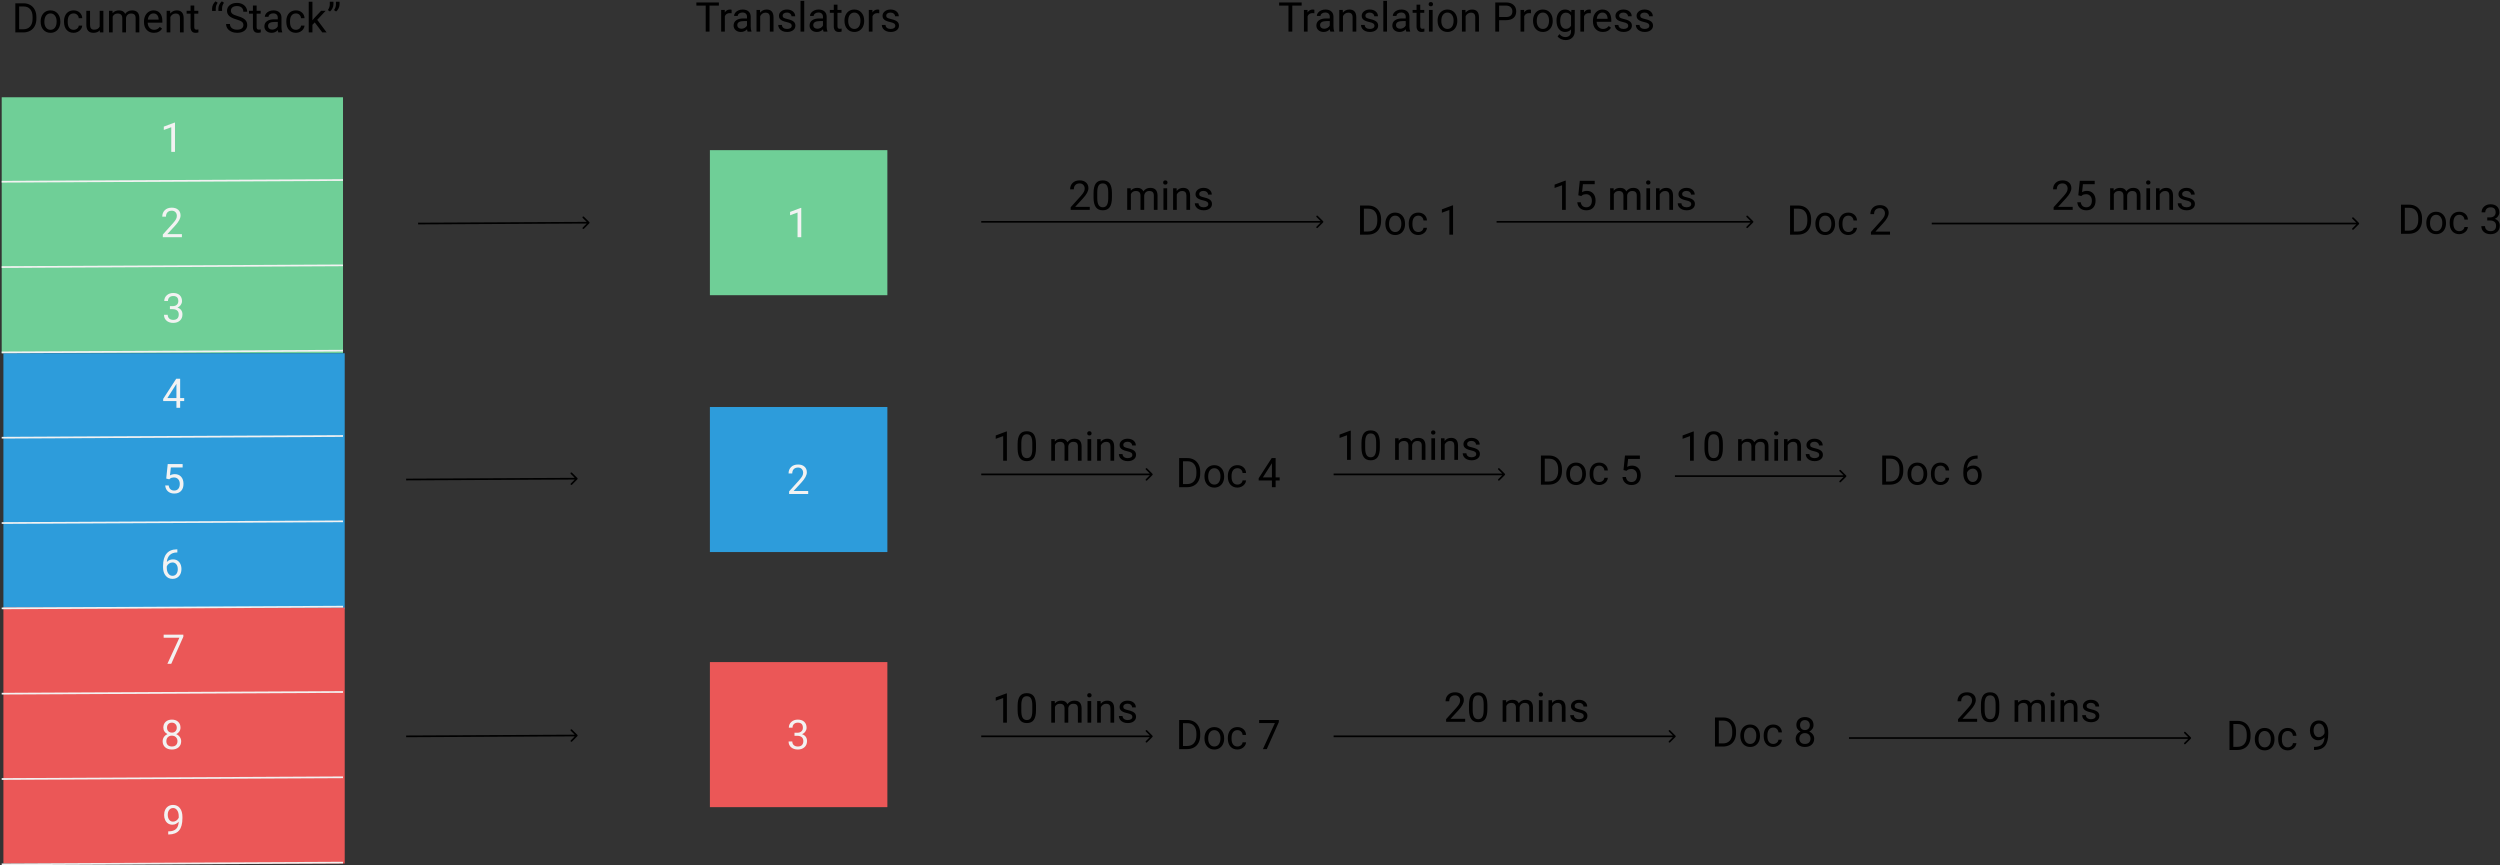 <svg width="1465" height="507" viewBox="0 0 1465 507" version="1.1" xmlns="http://www.w3.org/2000/svg" xmlns:xlink="http://www.w3.org/1999/xlink" xmlns:figma="http://www.figma.com/figma/ns">
<rect x="0" y="0" width="1465" height="507" fill="#333333" stroke="none"/>
<title>translators_1</title>
<desc>Created using Figma</desc>
<g id="Canvas" transform="translate(846 557)" figma:type="canvas">
<g id="Rectangle" style="mix-blend-mode:normal;" figma:type="rounded-rectangle">
<use xlink:href="#path0_fill" transform="translate(-845 -500)" fill="#6FCF97" style="mix-blend-mode:normal;"/>
</g>
<g id="Rectangle" style="mix-blend-mode:normal;" figma:type="rounded-rectangle">
<use xlink:href="#path0_fill" transform="translate(-844 -350)" fill="#2D9CDB" style="mix-blend-mode:normal;"/>
</g>
<g id="Rectangle" style="mix-blend-mode:normal;" figma:type="rounded-rectangle">
<use xlink:href="#path0_fill" transform="translate(-844 -201)" fill="#EB5757" style="mix-blend-mode:normal;"/>
</g>
<g id="Line" style="mix-blend-mode:normal;" figma:type="line">
<use xlink:href="#path1_stroke" transform="matrix(1 -0.005 0.005 1 -845 -450)" fill="#F2F2F2" style="mix-blend-mode:normal;"/>
</g>
<g id="Line" style="mix-blend-mode:normal;" figma:type="line">
<use xlink:href="#path1_stroke" transform="matrix(1 -0.005 0.005 1 -845 -400)" fill="#F2F2F2" style="mix-blend-mode:normal;"/>
</g>
<g id="Line" style="mix-blend-mode:normal;" figma:type="line">
<use xlink:href="#path1_stroke" transform="matrix(1 -0.005 0.005 1 -845 -350)" fill="#F2F2F2" style="mix-blend-mode:normal;"/>
</g>
<g id="Line" style="mix-blend-mode:normal;" figma:type="line">
<use xlink:href="#path1_stroke" transform="matrix(1 -0.005 0.005 1 -845 -300)" fill="#F2F2F2" style="mix-blend-mode:normal;"/>
</g>
<g id="Line" style="mix-blend-mode:normal;" figma:type="line">
<use xlink:href="#path1_stroke" transform="matrix(1 -0.005 0.005 1 -845 -250)" fill="#F2F2F2" style="mix-blend-mode:normal;"/>
</g>
<g id="Line" style="mix-blend-mode:normal;" figma:type="line">
<use xlink:href="#path1_stroke" transform="matrix(1 -0.005 0.005 1 -845 -200)" fill="#F2F2F2" style="mix-blend-mode:normal;"/>
</g>
<g id="Line" style="mix-blend-mode:normal;" figma:type="line">
<use xlink:href="#path1_stroke" transform="matrix(1 -0.005 0.005 1 -845 -150)" fill="#F2F2F2" style="mix-blend-mode:normal;"/>
</g>
<g id="Line" style="mix-blend-mode:normal;" figma:type="line">
<use xlink:href="#path1_stroke" transform="matrix(1 -0.005 0.005 1 -845 -100)" fill="#F2F2F2" style="mix-blend-mode:normal;"/>
</g>
<g id="Line" style="mix-blend-mode:normal;" figma:type="line">
<use xlink:href="#path1_stroke" transform="matrix(1 -0.005 0.005 1 -845 -50)" fill="#F2F2F2" style="mix-blend-mode:normal;"/>
</g>
<g id="1" style="mix-blend-mode:normal;" figma:type="text">
<use xlink:href="#path2_fill" transform="translate(-752 -490)" fill="#F2F2F2" style="mix-blend-mode:normal;"/>
</g>
<g id="2" style="mix-blend-mode:normal;" figma:type="text">
<use xlink:href="#path3_fill" transform="translate(-752 -440.013)" fill="#F2F2F2" style="mix-blend-mode:normal;"/>
</g>
<g id="3" style="mix-blend-mode:normal;" figma:type="text">
<use xlink:href="#path4_fill" transform="translate(-751 -390.013)" fill="#F2F2F2" style="mix-blend-mode:normal;"/>
</g>
<g id="4" style="mix-blend-mode:normal;" figma:type="text">
<use xlink:href="#path5_fill" transform="translate(-751 -340.013)" fill="#F2F2F2" style="mix-blend-mode:normal;"/>
</g>
<g id="5" style="mix-blend-mode:normal;" figma:type="text">
<use xlink:href="#path6_fill" transform="translate(-751 -290.013)" fill="#F2F2F2" style="mix-blend-mode:normal;"/>
</g>
<g id="6" style="mix-blend-mode:normal;" figma:type="text">
<use xlink:href="#path7_fill" transform="translate(-752 -240.013)" fill="#F2F2F2" style="mix-blend-mode:normal;"/>
</g>
<g id="7" style="mix-blend-mode:normal;" figma:type="text">
<use xlink:href="#path8_fill" transform="translate(-751 -190.026)" fill="#F2F2F2" style="mix-blend-mode:normal;"/>
</g>
<g id="8" style="mix-blend-mode:normal;" figma:type="text">
<use xlink:href="#path9_fill" transform="translate(-752 -140.013)" fill="#F2F2F2" style="mix-blend-mode:normal;"/>
</g>
<g id="9" style="mix-blend-mode:normal;" figma:type="text">
<use xlink:href="#path10_fill" transform="translate(-751 -90.013)" fill="#F2F2F2" style="mix-blend-mode:normal;"/>
</g>
<g id="Document &#226;&#128;&#156;Stack&#226;&#128;&#157;" style="mix-blend-mode:normal;" figma:type="text">
<use xlink:href="#path11_fill" transform="translate(-839 -560)" style="mix-blend-mode:normal;"/>
</g>
<g id="Translators" style="mix-blend-mode:normal;" figma:type="text">
<use xlink:href="#path12_fill" transform="translate(-438.5 -560.5)" style="mix-blend-mode:normal;"/>
</g>
<g id="Arrow" style="mix-blend-mode:normal;" figma:type="vector">
<use xlink:href="#path13_stroke" transform="matrix(1 -0.005 0.005 1 -601 -426)" style="mix-blend-mode:normal;"/>
</g>
<g id="Arrow" style="mix-blend-mode:normal;" figma:type="vector">
<use xlink:href="#path13_stroke" transform="matrix(1 -0.005 0.005 1 -608 -276)" style="mix-blend-mode:normal;"/>
</g>
<g id="Arrow" style="mix-blend-mode:normal;" figma:type="vector">
<use xlink:href="#path13_stroke" transform="matrix(1 -0.005 0.005 1 -607.999 -125.487)" style="mix-blend-mode:normal;"/>
</g>
<g id="Rectangle 2" style="mix-blend-mode:normal;" figma:type="rounded-rectangle">
<use xlink:href="#path14_fill" transform="translate(-430 -469.013)" fill="#6FCF97" style="mix-blend-mode:normal;"/>
</g>
<g id="1" style="mix-blend-mode:normal;" figma:type="text">
<use xlink:href="#path2_fill" transform="translate(-385 -440.013)" fill="#F2F2F2" style="mix-blend-mode:normal;"/>
</g>
<g id="Rectangle 2" style="mix-blend-mode:normal;" figma:type="rounded-rectangle">
<use xlink:href="#path14_fill" transform="translate(-430 -318.5)" fill="#2D9CDB" style="mix-blend-mode:normal;"/>
</g>
<g id="2" style="mix-blend-mode:normal;" figma:type="text">
<use xlink:href="#path3_fill" transform="translate(-385 -289.5)" fill="#F2F2F2" style="mix-blend-mode:normal;"/>
</g>
<g id="Rectangle 2" style="mix-blend-mode:normal;" figma:type="rounded-rectangle">
<use xlink:href="#path14_fill" transform="translate(-430 -169.013)" fill="#EB5757" style="mix-blend-mode:normal;"/>
</g>
<g id="3" style="mix-blend-mode:normal;" figma:type="text">
<use xlink:href="#path4_fill" transform="translate(-385 -140.013)" fill="#F2F2F2" style="mix-blend-mode:normal;"/>
</g>
<g id="Translation Progress" style="mix-blend-mode:normal;" figma:type="text">
<use xlink:href="#path15_fill" transform="translate(-97 -560.5)" style="mix-blend-mode:normal;"/>
</g>
<g id="Arrow 2" style="mix-blend-mode:normal;" figma:type="vector">
<use xlink:href="#path16_stroke" transform="translate(-271 -427)" style="mix-blend-mode:normal;"/>
</g>
<g id="Arrow 2" style="mix-blend-mode:normal;" figma:type="vector">
<use xlink:href="#path17_stroke" transform="translate(31 -427)" style="mix-blend-mode:normal;"/>
</g>
<g id="Arrow 2" style="mix-blend-mode:normal;" figma:type="vector">
<use xlink:href="#path18_stroke" transform="translate(286 -426)" style="mix-blend-mode:normal;"/>
</g>
<g id="Doc 1" style="mix-blend-mode:normal;" figma:type="text">
<use xlink:href="#path19_fill" transform="translate(-51 -441.5)" style="mix-blend-mode:normal;"/>
</g>
<g id="Doc 2" style="mix-blend-mode:normal;" figma:type="text">
<use xlink:href="#path20_fill" transform="translate(201 -441.5)" style="mix-blend-mode:normal;"/>
</g>
<g id="Doc 3" style="mix-blend-mode:normal;" figma:type="text">
<use xlink:href="#path21_fill" transform="translate(559 -442)" style="mix-blend-mode:normal;"/>
</g>
<g id="20 mins" style="mix-blend-mode:normal;" figma:type="text">
<use xlink:href="#path22_fill" transform="translate(-220 -456)" style="mix-blend-mode:normal;"/>
</g>
<g id="15 mins" style="mix-blend-mode:normal;" figma:type="text">
<use xlink:href="#path23_fill" transform="translate(63 -456)" style="mix-blend-mode:normal;"/>
</g>
<g id="25 mins" style="mix-blend-mode:normal;" figma:type="text">
<use xlink:href="#path24_fill" transform="translate(356 -456)" style="mix-blend-mode:normal;"/>
</g>
<g id="Arrow 2" style="mix-blend-mode:normal;" figma:type="vector">
<use xlink:href="#path13_stroke" transform="translate(-271 -279)" style="mix-blend-mode:normal;"/>
</g>
<g id="Arrow 2" style="mix-blend-mode:normal;" figma:type="vector">
<use xlink:href="#path13_stroke" transform="translate(-64.5 -279)" style="mix-blend-mode:normal;"/>
</g>
<g id="Arrow 2" style="mix-blend-mode:normal;" figma:type="vector">
<use xlink:href="#path13_stroke" transform="translate(135.5 -278)" style="mix-blend-mode:normal;"/>
</g>
<g id="Doc 4" style="mix-blend-mode:normal;" figma:type="text">
<use xlink:href="#path25_fill" transform="translate(-157 -293.5)" style="mix-blend-mode:normal;"/>
</g>
<g id="Doc 5" style="mix-blend-mode:normal;" figma:type="text">
<use xlink:href="#path26_fill" transform="translate(55 -295)" style="mix-blend-mode:normal;"/>
</g>
<g id="Doc 6" style="mix-blend-mode:normal;" figma:type="text">
<use xlink:href="#path27_fill" transform="translate(255 -295)" style="mix-blend-mode:normal;"/>
</g>
<g id="10 mins" style="mix-blend-mode:normal;" figma:type="text">
<use xlink:href="#path28_fill" transform="translate(-264.5 -309)" style="mix-blend-mode:normal;"/>
</g>
<g id="10 mins" style="mix-blend-mode:normal;" figma:type="text">
<use xlink:href="#path28_fill" transform="translate(-63 -309.5)" style="mix-blend-mode:normal;"/>
</g>
<g id="10 mins" style="mix-blend-mode:normal;" figma:type="text">
<use xlink:href="#path28_fill" transform="translate(138 -309)" style="mix-blend-mode:normal;"/>
</g>
<g id="Arrow 2" style="mix-blend-mode:normal;" figma:type="vector">
<use xlink:href="#path13_stroke" transform="translate(-271 -125.513)" style="mix-blend-mode:normal;"/>
</g>
<g id="Arrow 2" style="mix-blend-mode:normal;" figma:type="vector">
<use xlink:href="#path16_stroke" transform="translate(-64.5 -125.513)" style="mix-blend-mode:normal;"/>
</g>
<g id="Arrow 2" style="mix-blend-mode:normal;" figma:type="vector">
<use xlink:href="#path16_stroke" transform="translate(237.5 -124.513)" style="mix-blend-mode:normal;"/>
</g>
<g id="Doc 7" style="mix-blend-mode:normal;" figma:type="text">
<use xlink:href="#path29_fill" transform="translate(-157 -140.013)" style="mix-blend-mode:normal;"/>
</g>
<g id="Doc 8" style="mix-blend-mode:normal;" figma:type="text">
<use xlink:href="#path30_fill" transform="translate(157 -141.513)" style="mix-blend-mode:normal;"/>
</g>
<g id="Doc 9" style="mix-blend-mode:normal;" figma:type="text">
<use xlink:href="#path31_fill" transform="translate(458.5 -139.513)" style="mix-blend-mode:normal;"/>
</g>
<g id="10 mins" style="mix-blend-mode:normal;" figma:type="text">
<use xlink:href="#path28_fill" transform="translate(-264.5 -155.513)" style="mix-blend-mode:normal;"/>
</g>
<g id="20 mins" style="mix-blend-mode:normal;" figma:type="text">
<use xlink:href="#path22_fill" transform="translate(0 -156.013)" style="mix-blend-mode:normal;"/>
</g>
<g id="20 mins" style="mix-blend-mode:normal;" figma:type="text">
<use xlink:href="#path22_fill" transform="translate(300 -156.013)" style="mix-blend-mode:normal;"/>
</g>
</g>
<defs>
<path id="path0_fill" d="M 0 0L 200 0L 200 150L 0 150L 0 0Z"/>
<path id="path1_stroke" d="M 0 -5.55112e-17L 200.003 -5.55112e-17L 200.003 -1L 0 -1L 0 -5.55112e-17Z"/>
<path id="path2_fill" d="M 8.543 22L 6.363 22L 6.363 7.551L 1.992 9.156L 1.992 7.188L 8.203 4.855L 8.543 4.855L 8.543 22Z"/>
<path id="path3_fill" d="M 12.598 22L 1.418 22L 1.418 20.441L 7.324 13.879C 8.199 12.887 8.801 12.082 9.129 11.465C 9.465 10.84 9.633 10.195 9.633 9.531C 9.633 8.641 9.363 7.91 8.824 7.34C 8.285 6.77 7.566 6.484 6.668 6.484C 5.59 6.484 4.75 6.793 4.148 7.41C 3.555 8.02 3.258 8.871 3.258 9.965L 1.09 9.965C 1.09 8.395 1.594 7.125 2.602 6.156C 3.617 5.188 4.973 4.703 6.668 4.703C 8.254 4.703 9.508 5.121 10.43 5.957C 11.352 6.785 11.812 7.891 11.812 9.273C 11.812 10.953 10.742 12.953 8.602 15.273L 4.031 20.23L 12.598 20.23L 12.598 22Z"/>
<path id="path4_fill" d="M 4.57 12.414L 6.199 12.414C 7.223 12.398 8.027 12.129 8.613 11.605C 9.199 11.082 9.492 10.375 9.492 9.484C 9.492 7.484 8.496 6.484 6.504 6.484C 5.566 6.484 4.816 6.754 4.254 7.293C 3.699 7.824 3.422 8.531 3.422 9.414L 1.254 9.414C 1.254 8.062 1.746 6.941 2.73 6.051C 3.723 5.152 4.98 4.703 6.504 4.703C 8.113 4.703 9.375 5.129 10.289 5.98C 11.203 6.832 11.66 8.016 11.66 9.531C 11.66 10.273 11.418 10.992 10.934 11.688C 10.457 12.383 9.805 12.902 8.977 13.246C 9.914 13.543 10.637 14.035 11.145 14.723C 11.66 15.41 11.918 16.25 11.918 17.242C 11.918 18.773 11.418 19.988 10.418 20.887C 9.418 21.785 8.117 22.234 6.516 22.234C 4.914 22.234 3.609 21.801 2.602 20.934C 1.602 20.066 1.102 18.922 1.102 17.5L 3.281 17.5C 3.281 18.398 3.574 19.117 4.16 19.656C 4.746 20.195 5.531 20.465 6.516 20.465C 7.562 20.465 8.363 20.191 8.918 19.645C 9.473 19.098 9.75 18.312 9.75 17.289C 9.75 16.297 9.445 15.535 8.836 15.004C 8.227 14.473 7.348 14.199 6.199 14.184L 4.57 14.184L 4.57 12.414Z"/>
<path id="path5_fill" d="M 10.57 16.27L 12.938 16.27L 12.938 18.039L 10.57 18.039L 10.57 22L 8.391 22L 8.391 18.039L 0.621 18.039L 0.621 16.762L 8.262 4.938L 10.57 4.938L 10.57 16.27ZM 3.082 16.27L 8.391 16.27L 8.391 7.902L 8.133 8.371L 3.082 16.27Z"/>
<path id="path6_fill" d="M 2.414 13.445L 3.281 4.938L 12.023 4.938L 12.023 6.941L 5.121 6.941L 4.605 11.594C 5.441 11.102 6.391 10.855 7.453 10.855C 9.008 10.855 10.242 11.371 11.156 12.402C 12.07 13.426 12.527 14.812 12.527 16.562C 12.527 18.32 12.051 19.707 11.098 20.723C 10.152 21.73 8.828 22.234 7.125 22.234C 5.617 22.234 4.387 21.816 3.434 20.98C 2.48 20.145 1.938 18.988 1.805 17.512L 3.855 17.512C 3.988 18.488 4.336 19.227 4.898 19.727C 5.461 20.219 6.203 20.465 7.125 20.465C 8.133 20.465 8.922 20.121 9.492 19.434C 10.07 18.746 10.359 17.797 10.359 16.586C 10.359 15.445 10.047 14.531 9.422 13.844C 8.805 13.148 7.98 12.801 6.949 12.801C 6.004 12.801 5.262 13.008 4.723 13.422L 4.148 13.891L 2.414 13.445Z"/>
<path id="path7_fill" d="M 9.926 4.926L 9.926 6.766L 9.527 6.766C 7.84 6.797 6.496 7.297 5.496 8.266C 4.496 9.234 3.918 10.598 3.762 12.355C 4.66 11.324 5.887 10.809 7.441 10.809C 8.926 10.809 10.109 11.332 10.992 12.379C 11.883 13.426 12.328 14.777 12.328 16.434C 12.328 18.191 11.848 19.598 10.887 20.652C 9.934 21.707 8.652 22.234 7.043 22.234C 5.41 22.234 4.086 21.609 3.07 20.359C 2.055 19.102 1.547 17.484 1.547 15.508L 1.547 14.676C 1.547 11.535 2.215 9.137 3.551 7.48C 4.895 5.816 6.891 4.965 9.539 4.926L 9.926 4.926ZM 7.078 12.613C 6.336 12.613 5.652 12.836 5.027 13.281C 4.402 13.727 3.969 14.285 3.727 14.957L 3.727 15.754C 3.727 17.16 4.043 18.293 4.676 19.152C 5.309 20.012 6.098 20.441 7.043 20.441C 8.02 20.441 8.785 20.082 9.34 19.363C 9.902 18.645 10.184 17.703 10.184 16.539C 10.184 15.367 9.898 14.422 9.328 13.703C 8.766 12.977 8.016 12.613 7.078 12.613Z"/>
<path id="path8_fill" d="M 12.434 6.156L 5.367 22L 3.094 22L 10.137 6.719L 0.902 6.719L 0.902 4.938L 12.434 4.938L 12.434 6.156Z"/>
<path id="path9_fill" d="M 11.766 9.391C 11.766 10.242 11.539 11 11.086 11.664C 10.641 12.328 10.035 12.848 9.27 13.223C 10.16 13.605 10.863 14.164 11.379 14.898C 11.902 15.633 12.164 16.465 12.164 17.395C 12.164 18.871 11.664 20.047 10.664 20.922C 9.672 21.797 8.363 22.234 6.738 22.234C 5.098 22.234 3.781 21.797 2.789 20.922C 1.805 20.039 1.312 18.863 1.312 17.395C 1.312 16.473 1.562 15.641 2.062 14.898C 2.57 14.156 3.27 13.594 4.16 13.211C 3.402 12.836 2.805 12.316 2.367 11.652C 1.93 10.988 1.711 10.234 1.711 9.391C 1.711 7.953 2.172 6.812 3.094 5.969C 4.016 5.125 5.23 4.703 6.738 4.703C 8.238 4.703 9.449 5.125 10.371 5.969C 11.301 6.812 11.766 7.953 11.766 9.391ZM 9.996 17.348C 9.996 16.395 9.691 15.617 9.082 15.016C 8.48 14.414 7.691 14.113 6.715 14.113C 5.738 14.113 4.953 14.41 4.359 15.004C 3.773 15.598 3.48 16.379 3.48 17.348C 3.48 18.316 3.766 19.078 4.336 19.633C 4.914 20.188 5.715 20.465 6.738 20.465C 7.754 20.465 8.551 20.188 9.129 19.633C 9.707 19.07 9.996 18.309 9.996 17.348ZM 6.738 6.484C 5.887 6.484 5.195 6.75 4.664 7.281C 4.141 7.805 3.879 8.52 3.879 9.426C 3.879 10.293 4.137 10.996 4.652 11.535C 5.176 12.066 5.871 12.332 6.738 12.332C 7.605 12.332 8.297 12.066 8.812 11.535C 9.336 10.996 9.598 10.293 9.598 9.426C 9.598 8.559 9.328 7.852 8.789 7.305C 8.25 6.758 7.566 6.484 6.738 6.484Z"/>
<path id="path10_fill" d="M 9.727 14.5C 9.273 15.039 8.73 15.473 8.098 15.801C 7.473 16.129 6.785 16.293 6.035 16.293C 5.051 16.293 4.191 16.051 3.457 15.566C 2.73 15.082 2.168 14.402 1.77 13.527C 1.371 12.645 1.172 11.672 1.172 10.609C 1.172 9.469 1.387 8.441 1.816 7.527C 2.254 6.613 2.871 5.914 3.668 5.43C 4.465 4.945 5.395 4.703 6.457 4.703C 8.145 4.703 9.473 5.336 10.441 6.602C 11.418 7.859 11.906 9.578 11.906 11.758L 11.906 12.391C 11.906 15.711 11.25 18.137 9.938 19.668C 8.625 21.191 6.645 21.973 3.996 22.012L 3.574 22.012L 3.574 20.184L 4.031 20.184C 5.82 20.152 7.195 19.688 8.156 18.789C 9.117 17.883 9.641 16.453 9.727 14.5ZM 6.387 14.5C 7.113 14.5 7.781 14.277 8.391 13.832C 9.008 13.387 9.457 12.836 9.738 12.18L 9.738 11.312C 9.738 9.891 9.43 8.734 8.812 7.844C 8.195 6.953 7.414 6.508 6.469 6.508C 5.516 6.508 4.75 6.875 4.172 7.609C 3.594 8.336 3.305 9.297 3.305 10.492C 3.305 11.656 3.582 12.617 4.137 13.375C 4.699 14.125 5.449 14.5 6.387 14.5Z"/>
<path id="path11_fill" d="M 1.98 22L 1.98 4.938L 6.797 4.938C 8.281 4.938 9.594 5.266 10.734 5.922C 11.875 6.578 12.754 7.512 13.371 8.723C 13.996 9.934 14.312 11.324 14.32 12.895L 14.32 13.984C 14.32 15.594 14.008 17.004 13.383 18.215C 12.766 19.426 11.879 20.355 10.723 21.004C 9.574 21.652 8.234 21.984 6.703 22L 1.98 22ZM 4.23 6.789L 4.23 20.16L 6.598 20.16C 8.332 20.16 9.68 19.621 10.641 18.543C 11.609 17.465 12.094 15.93 12.094 13.938L 12.094 12.941C 12.094 11.004 11.637 9.5 10.723 8.43C 9.816 7.352 8.527 6.805 6.855 6.789L 4.23 6.789ZM 16.816 15.543C 16.816 14.301 17.059 13.184 17.543 12.191C 18.035 11.199 18.715 10.434 19.582 9.895C 20.457 9.355 21.453 9.086 22.57 9.086C 24.297 9.086 25.691 9.684 26.754 10.879C 27.824 12.074 28.359 13.664 28.359 15.648L 28.359 15.801C 28.359 17.035 28.121 18.145 27.645 19.129C 27.176 20.105 26.5 20.867 25.617 21.414C 24.742 21.961 23.734 22.234 22.594 22.234C 20.875 22.234 19.48 21.637 18.41 20.441C 17.348 19.246 16.816 17.664 16.816 15.695L 16.816 15.543ZM 18.996 15.801C 18.996 17.207 19.32 18.336 19.969 19.188C 20.625 20.039 21.5 20.465 22.594 20.465C 23.695 20.465 24.57 20.035 25.219 19.176C 25.867 18.309 26.191 17.098 26.191 15.543C 26.191 14.152 25.859 13.027 25.195 12.168C 24.539 11.301 23.664 10.867 22.57 10.867C 21.5 10.867 20.637 11.293 19.98 12.145C 19.324 12.996 18.996 14.215 18.996 15.801ZM 36.164 20.465C 36.938 20.465 37.613 20.23 38.191 19.762C 38.77 19.293 39.09 18.707 39.152 18.004L 41.203 18.004C 41.164 18.73 40.914 19.422 40.453 20.078C 39.992 20.734 39.375 21.258 38.602 21.648C 37.836 22.039 37.023 22.234 36.164 22.234C 34.438 22.234 33.062 21.66 32.039 20.512C 31.023 19.355 30.516 17.777 30.516 15.777L 30.516 15.414C 30.516 14.18 30.742 13.082 31.195 12.121C 31.648 11.16 32.297 10.414 33.141 9.883C 33.992 9.352 34.996 9.086 36.152 9.086C 37.574 9.086 38.754 9.512 39.691 10.363C 40.637 11.215 41.141 12.32 41.203 13.68L 39.152 13.68C 39.09 12.859 38.777 12.188 38.215 11.664C 37.66 11.133 36.973 10.867 36.152 10.867C 35.051 10.867 34.195 11.266 33.586 12.062C 32.984 12.852 32.684 13.996 32.684 15.496L 32.684 15.906C 32.684 17.367 32.984 18.492 33.586 19.281C 34.188 20.07 35.047 20.465 36.164 20.465ZM 51.469 20.746C 50.625 21.738 49.387 22.234 47.754 22.234C 46.402 22.234 45.371 21.844 44.66 21.062C 43.957 20.273 43.602 19.109 43.594 17.57L 43.594 9.32L 45.762 9.32L 45.762 17.512C 45.762 19.434 46.543 20.395 48.105 20.395C 49.762 20.395 50.863 19.777 51.41 18.543L 51.41 9.32L 53.578 9.32L 53.578 22L 51.516 22L 51.469 20.746ZM 58.922 9.32L 58.98 10.727C 59.91 9.633 61.164 9.086 62.742 9.086C 64.516 9.086 65.723 9.766 66.363 11.125C 66.785 10.516 67.332 10.023 68.004 9.648C 68.684 9.273 69.484 9.086 70.406 9.086C 73.188 9.086 74.602 10.559 74.648 13.504L 74.648 22L 72.481 22L 72.481 13.633C 72.481 12.727 72.273 12.051 71.859 11.605C 71.445 11.152 70.75 10.926 69.773 10.926C 68.969 10.926 68.301 11.168 67.769 11.652C 67.238 12.129 66.93 12.773 66.844 13.586L 66.844 22L 64.664 22L 64.664 13.691C 64.664 11.848 63.762 10.926 61.957 10.926C 60.535 10.926 59.562 11.531 59.039 12.742L 59.039 22L 56.871 22L 56.871 9.32L 58.922 9.32ZM 83.191 22.234C 81.473 22.234 80.074 21.672 78.996 20.547C 77.918 19.414 77.379 17.902 77.379 16.012L 77.379 15.613C 77.379 14.355 77.617 13.234 78.094 12.25C 78.578 11.258 79.25 10.484 80.109 9.93C 80.977 9.367 81.914 9.086 82.922 9.086C 84.57 9.086 85.852 9.629 86.766 10.715C 87.68 11.801 88.137 13.355 88.137 15.379L 88.137 16.281L 79.547 16.281C 79.578 17.531 79.941 18.543 80.637 19.316C 81.34 20.082 82.231 20.465 83.309 20.465C 84.074 20.465 84.723 20.309 85.254 19.996C 85.785 19.684 86.25 19.27 86.648 18.754L 87.973 19.785C 86.91 21.418 85.316 22.234 83.191 22.234ZM 82.922 10.867C 82.047 10.867 81.312 11.188 80.719 11.828C 80.125 12.461 79.758 13.352 79.617 14.5L 85.969 14.5L 85.969 14.336C 85.906 13.234 85.609 12.383 85.078 11.781C 84.547 11.172 83.828 10.867 82.922 10.867ZM 92.707 9.32L 92.777 10.914C 93.746 9.695 95.012 9.086 96.574 9.086C 99.254 9.086 100.605 10.598 100.629 13.621L 100.629 22L 98.461 22L 98.461 13.609C 98.453 12.695 98.242 12.02 97.828 11.582C 97.422 11.145 96.785 10.926 95.918 10.926C 95.215 10.926 94.598 11.113 94.066 11.488C 93.535 11.863 93.121 12.355 92.824 12.965L 92.824 22L 90.656 22L 90.656 9.32L 92.707 9.32ZM 106.84 6.25L 106.84 9.32L 109.207 9.32L 109.207 10.996L 106.84 10.996L 106.84 18.859C 106.84 19.367 106.945 19.75 107.156 20.008C 107.367 20.258 107.727 20.383 108.234 20.383C 108.484 20.383 108.828 20.336 109.266 20.242L 109.266 22C 108.695 22.156 108.141 22.234 107.602 22.234C 106.633 22.234 105.902 21.941 105.41 21.355C 104.918 20.77 104.672 19.938 104.672 18.859L 104.672 10.996L 102.363 10.996L 102.363 9.32L 104.672 9.32L 104.672 6.25L 106.84 6.25ZM 119.32 3.777L 120.562 4.621C 119.836 5.613 119.461 6.684 119.438 7.832L 119.438 9.426L 117.281 9.426L 117.281 8.066C 117.281 7.27 117.469 6.48 117.844 5.699C 118.227 4.918 118.719 4.277 119.32 3.777ZM 123.012 3.777L 124.254 4.621C 123.527 5.613 123.152 6.684 123.129 7.832L 123.129 9.426L 120.973 9.426L 120.973 8.066C 120.973 7.27 121.16 6.48 121.535 5.699C 121.918 4.918 122.41 4.277 123.012 3.777ZM 131.555 14.395C 129.625 13.84 128.219 13.16 127.336 12.355C 126.461 11.543 126.023 10.543 126.023 9.355C 126.023 8.012 126.559 6.902 127.629 6.027C 128.707 5.145 130.105 4.703 131.824 4.703C 132.996 4.703 134.039 4.93 134.953 5.383C 135.875 5.836 136.586 6.461 137.086 7.258C 137.594 8.055 137.848 8.926 137.848 9.871L 135.586 9.871C 135.586 8.84 135.258 8.031 134.602 7.445C 133.945 6.852 133.02 6.555 131.824 6.555C 130.715 6.555 129.848 6.801 129.223 7.293C 128.605 7.777 128.297 8.453 128.297 9.32C 128.297 10.016 128.59 10.605 129.176 11.09C 129.77 11.566 130.773 12.004 132.188 12.402C 133.609 12.801 134.719 13.242 135.516 13.727C 136.32 14.203 136.914 14.762 137.297 15.402C 137.688 16.043 137.883 16.797 137.883 17.664C 137.883 19.047 137.344 20.156 136.266 20.992C 135.188 21.82 133.746 22.234 131.941 22.234C 130.77 22.234 129.676 22.012 128.66 21.566C 127.645 21.113 126.859 20.496 126.305 19.715C 125.758 18.934 125.484 18.047 125.484 17.055L 127.746 17.055C 127.746 18.086 128.125 18.902 128.883 19.504C 129.648 20.098 130.668 20.395 131.941 20.395C 133.129 20.395 134.039 20.152 134.672 19.668C 135.305 19.184 135.621 18.523 135.621 17.688C 135.621 16.852 135.328 16.207 134.742 15.754C 134.156 15.293 133.094 14.84 131.555 14.395ZM 143.379 6.25L 143.379 9.32L 145.746 9.32L 145.746 10.996L 143.379 10.996L 143.379 18.859C 143.379 19.367 143.484 19.75 143.695 20.008C 143.906 20.258 144.266 20.383 144.773 20.383C 145.023 20.383 145.367 20.336 145.805 20.242L 145.805 22C 145.234 22.156 144.68 22.234 144.141 22.234C 143.172 22.234 142.441 21.941 141.949 21.355C 141.457 20.77 141.211 19.938 141.211 18.859L 141.211 10.996L 138.902 10.996L 138.902 9.32L 141.211 9.32L 141.211 6.25L 143.379 6.25ZM 156.117 22C 155.992 21.75 155.891 21.305 155.812 20.664C 154.805 21.711 153.602 22.234 152.203 22.234C 150.953 22.234 149.926 21.883 149.121 21.18C 148.324 20.469 147.926 19.57 147.926 18.484C 147.926 17.164 148.426 16.141 149.426 15.414C 150.434 14.68 151.848 14.312 153.668 14.312L 155.777 14.312L 155.777 13.316C 155.777 12.559 155.551 11.957 155.098 11.512C 154.645 11.059 153.977 10.832 153.094 10.832C 152.32 10.832 151.672 11.027 151.148 11.418C 150.625 11.809 150.363 12.281 150.363 12.836L 148.184 12.836C 148.184 12.203 148.406 11.594 148.852 11.008C 149.305 10.414 149.914 9.945 150.68 9.602C 151.453 9.258 152.301 9.086 153.223 9.086C 154.684 9.086 155.828 9.453 156.656 10.188C 157.484 10.914 157.914 11.918 157.945 13.199L 157.945 19.035C 157.945 20.199 158.094 21.125 158.391 21.812L 158.391 22L 156.117 22ZM 152.52 20.348C 153.199 20.348 153.844 20.172 154.453 19.82C 155.062 19.469 155.504 19.012 155.777 18.449L 155.777 15.848L 154.078 15.848C 151.422 15.848 150.094 16.625 150.094 18.18C 150.094 18.859 150.32 19.391 150.773 19.773C 151.227 20.156 151.809 20.348 152.52 20.348ZM 166.43 20.465C 167.203 20.465 167.879 20.23 168.457 19.762C 169.035 19.293 169.355 18.707 169.418 18.004L 171.469 18.004C 171.43 18.73 171.18 19.422 170.719 20.078C 170.258 20.734 169.641 21.258 168.867 21.648C 168.102 22.039 167.289 22.234 166.43 22.234C 164.703 22.234 163.328 21.66 162.305 20.512C 161.289 19.355 160.781 17.777 160.781 15.777L 160.781 15.414C 160.781 14.18 161.008 13.082 161.461 12.121C 161.914 11.16 162.562 10.414 163.406 9.883C 164.258 9.352 165.262 9.086 166.418 9.086C 167.84 9.086 169.02 9.512 169.957 10.363C 170.902 11.215 171.406 12.32 171.469 13.68L 169.418 13.68C 169.355 12.859 169.043 12.188 168.48 11.664C 167.926 11.133 167.238 10.867 166.418 10.867C 165.316 10.867 164.461 11.266 163.852 12.062C 163.25 12.852 162.949 13.996 162.949 15.496L 162.949 15.906C 162.949 17.367 163.25 18.492 163.852 19.281C 164.453 20.07 165.312 20.465 166.43 20.465ZM 177.445 16.129L 176.086 17.547L 176.086 22L 173.918 22L 173.918 4L 176.086 4L 176.086 14.887L 177.246 13.492L 181.195 9.32L 183.832 9.32L 178.898 14.617L 184.406 22L 181.863 22L 177.445 16.129ZM 186.363 9.742L 185.133 8.898C 185.859 7.883 186.234 6.812 186.258 5.688L 186.258 4L 188.402 4L 188.402 5.523C 188.395 6.305 188.199 7.086 187.816 7.867C 187.441 8.641 186.957 9.266 186.363 9.742ZM 189.961 9.742L 188.73 8.898C 189.457 7.883 189.832 6.812 189.855 5.688L 189.855 4L 192 4L 192 5.523C 191.992 6.305 191.797 7.086 191.414 7.867C 191.039 8.641 190.555 9.266 189.961 9.742Z"/>
<path id="path12_fill" d="M 13.77 6.789L 8.285 6.789L 8.285 22L 6.047 22L 6.047 6.789L 0.574 6.789L 0.574 4.938L 13.77 4.938L 13.77 6.789ZM 21.223 11.266C 20.895 11.211 20.539 11.184 20.156 11.184C 18.734 11.184 17.77 11.789 17.262 13L 17.262 22L 15.094 22L 15.094 9.32L 17.203 9.32L 17.238 10.785C 17.949 9.652 18.957 9.086 20.262 9.086C 20.684 9.086 21.004 9.141 21.223 9.25L 21.223 11.266ZM 30.586 22C 30.461 21.75 30.359 21.305 30.281 20.664C 29.273 21.711 28.07 22.234 26.672 22.234C 25.422 22.234 24.395 21.883 23.59 21.18C 22.793 20.469 22.395 19.57 22.395 18.484C 22.395 17.164 22.895 16.141 23.895 15.414C 24.902 14.68 26.316 14.312 28.137 14.312L 30.246 14.312L 30.246 13.316C 30.246 12.559 30.02 11.957 29.566 11.512C 29.113 11.059 28.445 10.832 27.562 10.832C 26.789 10.832 26.141 11.027 25.617 11.418C 25.094 11.809 24.832 12.281 24.832 12.836L 22.652 12.836C 22.652 12.203 22.875 11.594 23.32 11.008C 23.773 10.414 24.383 9.945 25.148 9.602C 25.922 9.258 26.77 9.086 27.691 9.086C 29.152 9.086 30.297 9.453 31.125 10.188C 31.953 10.914 32.383 11.918 32.414 13.199L 32.414 19.035C 32.414 20.199 32.562 21.125 32.859 21.812L 32.859 22L 30.586 22ZM 26.988 20.348C 27.668 20.348 28.312 20.172 28.922 19.82C 29.531 19.469 29.973 19.012 30.246 18.449L 30.246 15.848L 28.547 15.848C 25.891 15.848 24.562 16.625 24.562 18.18C 24.562 18.859 24.789 19.391 25.242 19.773C 25.695 20.156 26.277 20.348 26.988 20.348ZM 37.863 9.32L 37.934 10.914C 38.902 9.695 40.168 9.086 41.73 9.086C 44.41 9.086 45.762 10.598 45.785 13.621L 45.785 22L 43.617 22L 43.617 13.609C 43.609 12.695 43.398 12.02 42.984 11.582C 42.578 11.145 41.941 10.926 41.074 10.926C 40.371 10.926 39.754 11.113 39.223 11.488C 38.691 11.863 38.277 12.355 37.98 12.965L 37.98 22L 35.812 22L 35.812 9.32L 37.863 9.32ZM 56.438 18.637C 56.438 18.051 56.215 17.598 55.77 17.277C 55.332 16.949 54.562 16.668 53.461 16.434C 52.367 16.199 51.496 15.918 50.848 15.59C 50.207 15.262 49.73 14.871 49.418 14.418C 49.113 13.965 48.961 13.426 48.961 12.801C 48.961 11.762 49.398 10.883 50.273 10.164C 51.156 9.445 52.281 9.086 53.648 9.086C 55.086 9.086 56.25 9.457 57.141 10.199C 58.039 10.941 58.488 11.891 58.488 13.047L 56.309 13.047C 56.309 12.453 56.055 11.941 55.547 11.512C 55.047 11.082 54.414 10.867 53.648 10.867C 52.859 10.867 52.242 11.039 51.797 11.383C 51.352 11.727 51.129 12.176 51.129 12.73C 51.129 13.254 51.336 13.648 51.75 13.914C 52.164 14.18 52.91 14.434 53.988 14.676C 55.074 14.918 55.953 15.207 56.625 15.543C 57.297 15.879 57.793 16.285 58.113 16.762C 58.441 17.23 58.605 17.805 58.605 18.484C 58.605 19.617 58.152 20.527 57.246 21.215C 56.34 21.895 55.164 22.234 53.719 22.234C 52.703 22.234 51.805 22.055 51.023 21.695C 50.242 21.336 49.629 20.836 49.184 20.195C 48.746 19.547 48.527 18.848 48.527 18.098L 50.695 18.098C 50.734 18.824 51.023 19.402 51.562 19.832C 52.109 20.254 52.828 20.465 53.719 20.465C 54.539 20.465 55.195 20.301 55.688 19.973C 56.188 19.637 56.438 19.191 56.438 18.637ZM 63.785 22L 61.617 22L 61.617 4L 63.785 4L 63.785 22ZM 75.094 22C 74.969 21.75 74.867 21.305 74.789 20.664C 73.781 21.711 72.578 22.234 71.18 22.234C 69.93 22.234 68.902 21.883 68.098 21.18C 67.301 20.469 66.902 19.57 66.902 18.484C 66.902 17.164 67.402 16.141 68.402 15.414C 69.41 14.68 70.824 14.312 72.644 14.312L 74.754 14.312L 74.754 13.316C 74.754 12.559 74.527 11.957 74.074 11.512C 73.621 11.059 72.953 10.832 72.07 10.832C 71.297 10.832 70.648 11.027 70.125 11.418C 69.602 11.809 69.34 12.281 69.34 12.836L 67.16 12.836C 67.16 12.203 67.383 11.594 67.828 11.008C 68.281 10.414 68.891 9.945 69.656 9.602C 70.43 9.258 71.277 9.086 72.199 9.086C 73.66 9.086 74.805 9.453 75.633 10.188C 76.461 10.914 76.891 11.918 76.922 13.199L 76.922 19.035C 76.922 20.199 77.07 21.125 77.367 21.812L 77.367 22L 75.094 22ZM 71.496 20.348C 72.176 20.348 72.82 20.172 73.43 19.82C 74.039 19.469 74.481 19.012 74.754 18.449L 74.754 15.848L 73.055 15.848C 70.398 15.848 69.07 16.625 69.07 18.18C 69.07 18.859 69.297 19.391 69.75 19.773C 70.203 20.156 70.785 20.348 71.496 20.348ZM 83.262 6.25L 83.262 9.32L 85.629 9.32L 85.629 10.996L 83.262 10.996L 83.262 18.859C 83.262 19.367 83.367 19.75 83.578 20.008C 83.789 20.258 84.148 20.383 84.656 20.383C 84.906 20.383 85.25 20.336 85.688 20.242L 85.688 22C 85.117 22.156 84.562 22.234 84.023 22.234C 83.055 22.234 82.324 21.941 81.832 21.355C 81.34 20.77 81.094 19.938 81.094 18.859L 81.094 10.996L 78.785 10.996L 78.785 9.32L 81.094 9.32L 81.094 6.25L 83.262 6.25ZM 87.363 15.543C 87.363 14.301 87.606 13.184 88.09 12.191C 88.582 11.199 89.262 10.434 90.129 9.895C 91.004 9.355 92 9.086 93.117 9.086C 94.844 9.086 96.238 9.684 97.301 10.879C 98.371 12.074 98.906 13.664 98.906 15.648L 98.906 15.801C 98.906 17.035 98.668 18.145 98.191 19.129C 97.723 20.105 97.047 20.867 96.164 21.414C 95.289 21.961 94.281 22.234 93.141 22.234C 91.422 22.234 90.027 21.637 88.957 20.441C 87.894 19.246 87.363 17.664 87.363 15.695L 87.363 15.543ZM 89.543 15.801C 89.543 17.207 89.867 18.336 90.516 19.188C 91.172 20.039 92.047 20.465 93.141 20.465C 94.242 20.465 95.117 20.035 95.766 19.176C 96.414 18.309 96.738 17.098 96.738 15.543C 96.738 14.152 96.406 13.027 95.742 12.168C 95.086 11.301 94.211 10.867 93.117 10.867C 92.047 10.867 91.184 11.293 90.527 12.145C 89.871 12.996 89.543 14.215 89.543 15.801ZM 107.754 11.266C 107.426 11.211 107.07 11.184 106.688 11.184C 105.266 11.184 104.301 11.789 103.793 13L 103.793 22L 101.625 22L 101.625 9.32L 103.734 9.32L 103.77 10.785C 104.48 9.652 105.488 9.086 106.793 9.086C 107.215 9.086 107.535 9.141 107.754 9.25L 107.754 11.266ZM 117.141 18.637C 117.141 18.051 116.918 17.598 116.473 17.277C 116.035 16.949 115.266 16.668 114.164 16.434C 113.07 16.199 112.199 15.918 111.551 15.59C 110.91 15.262 110.434 14.871 110.121 14.418C 109.816 13.965 109.664 13.426 109.664 12.801C 109.664 11.762 110.102 10.883 110.977 10.164C 111.859 9.445 112.984 9.086 114.352 9.086C 115.789 9.086 116.953 9.457 117.844 10.199C 118.742 10.941 119.191 11.891 119.191 13.047L 117.012 13.047C 117.012 12.453 116.758 11.941 116.25 11.512C 115.75 11.082 115.117 10.867 114.352 10.867C 113.562 10.867 112.945 11.039 112.5 11.383C 112.055 11.727 111.832 12.176 111.832 12.73C 111.832 13.254 112.039 13.648 112.453 13.914C 112.867 14.18 113.613 14.434 114.691 14.676C 115.777 14.918 116.656 15.207 117.328 15.543C 118 15.879 118.496 16.285 118.816 16.762C 119.145 17.23 119.309 17.805 119.309 18.484C 119.309 19.617 118.855 20.527 117.949 21.215C 117.043 21.895 115.867 22.234 114.422 22.234C 113.406 22.234 112.508 22.055 111.727 21.695C 110.945 21.336 110.332 20.836 109.887 20.195C 109.449 19.547 109.23 18.848 109.23 18.098L 111.398 18.098C 111.438 18.824 111.727 19.402 112.266 19.832C 112.812 20.254 113.531 20.465 114.422 20.465C 115.242 20.465 115.898 20.301 116.391 19.973C 116.891 19.637 117.141 19.191 117.141 18.637Z"/>
<path id="path13_stroke" d="M 100.354 0.354C 100.549 0.158 100.549 -0.158 100.354 -0.354L 97.172 -3.536C 96.976 -3.731 96.66 -3.731 96.465 -3.536C 96.269 -3.34 96.269 -3.024 96.465 -2.828L 99.293 0L 96.465 2.828C 96.269 3.024 96.269 3.34 96.465 3.536C 96.66 3.731 96.976 3.731 97.172 3.536L 100.354 0.354ZM 0 0.5L 100 0.5L 100 -0.5L 0 -0.5L 0 0.5Z"/>
<path id="path14_fill" d="M 0 0L 104 0L 104 85L 0 85L 0 0Z"/>
<path id="path15_fill" d="M 13.77 6.789L 8.285 6.789L 8.285 22L 6.047 22L 6.047 6.789L 0.574 6.789L 0.574 4.938L 13.77 4.938L 13.77 6.789ZM 21.223 11.266C 20.895 11.211 20.539 11.184 20.156 11.184C 18.734 11.184 17.77 11.789 17.262 13L 17.262 22L 15.094 22L 15.094 9.32L 17.203 9.32L 17.238 10.785C 17.949 9.652 18.957 9.086 20.262 9.086C 20.684 9.086 21.004 9.141 21.223 9.25L 21.223 11.266ZM 30.586 22C 30.461 21.75 30.359 21.305 30.281 20.664C 29.273 21.711 28.07 22.234 26.672 22.234C 25.422 22.234 24.395 21.883 23.59 21.18C 22.793 20.469 22.395 19.57 22.395 18.484C 22.395 17.164 22.895 16.141 23.895 15.414C 24.902 14.68 26.316 14.312 28.137 14.312L 30.246 14.312L 30.246 13.316C 30.246 12.559 30.02 11.957 29.566 11.512C 29.113 11.059 28.445 10.832 27.562 10.832C 26.789 10.832 26.141 11.027 25.617 11.418C 25.094 11.809 24.832 12.281 24.832 12.836L 22.652 12.836C 22.652 12.203 22.875 11.594 23.32 11.008C 23.773 10.414 24.383 9.945 25.148 9.602C 25.922 9.258 26.77 9.086 27.691 9.086C 29.152 9.086 30.297 9.453 31.125 10.188C 31.953 10.914 32.383 11.918 32.414 13.199L 32.414 19.035C 32.414 20.199 32.562 21.125 32.859 21.812L 32.859 22L 30.586 22ZM 26.988 20.348C 27.668 20.348 28.312 20.172 28.922 19.82C 29.531 19.469 29.973 19.012 30.246 18.449L 30.246 15.848L 28.547 15.848C 25.891 15.848 24.562 16.625 24.562 18.18C 24.562 18.859 24.789 19.391 25.242 19.773C 25.695 20.156 26.277 20.348 26.988 20.348ZM 37.863 9.32L 37.934 10.914C 38.902 9.695 40.168 9.086 41.73 9.086C 44.41 9.086 45.762 10.598 45.785 13.621L 45.785 22L 43.617 22L 43.617 13.609C 43.609 12.695 43.398 12.02 42.984 11.582C 42.578 11.145 41.941 10.926 41.074 10.926C 40.371 10.926 39.754 11.113 39.223 11.488C 38.691 11.863 38.277 12.355 37.98 12.965L 37.98 22L 35.812 22L 35.812 9.32L 37.863 9.32ZM 56.438 18.637C 56.438 18.051 56.215 17.598 55.77 17.277C 55.332 16.949 54.562 16.668 53.461 16.434C 52.367 16.199 51.496 15.918 50.848 15.59C 50.207 15.262 49.73 14.871 49.418 14.418C 49.113 13.965 48.961 13.426 48.961 12.801C 48.961 11.762 49.398 10.883 50.273 10.164C 51.156 9.445 52.281 9.086 53.648 9.086C 55.086 9.086 56.25 9.457 57.141 10.199C 58.039 10.941 58.488 11.891 58.488 13.047L 56.309 13.047C 56.309 12.453 56.055 11.941 55.547 11.512C 55.047 11.082 54.414 10.867 53.648 10.867C 52.859 10.867 52.242 11.039 51.797 11.383C 51.352 11.727 51.129 12.176 51.129 12.73C 51.129 13.254 51.336 13.648 51.75 13.914C 52.164 14.18 52.91 14.434 53.988 14.676C 55.074 14.918 55.953 15.207 56.625 15.543C 57.297 15.879 57.793 16.285 58.113 16.762C 58.441 17.23 58.605 17.805 58.605 18.484C 58.605 19.617 58.152 20.527 57.246 21.215C 56.34 21.895 55.164 22.234 53.719 22.234C 52.703 22.234 51.805 22.055 51.023 21.695C 50.242 21.336 49.629 20.836 49.184 20.195C 48.746 19.547 48.527 18.848 48.527 18.098L 50.695 18.098C 50.734 18.824 51.023 19.402 51.562 19.832C 52.109 20.254 52.828 20.465 53.719 20.465C 54.539 20.465 55.195 20.301 55.688 19.973C 56.188 19.637 56.438 19.191 56.438 18.637ZM 63.785 22L 61.617 22L 61.617 4L 63.785 4L 63.785 22ZM 75.094 22C 74.969 21.75 74.867 21.305 74.789 20.664C 73.781 21.711 72.578 22.234 71.18 22.234C 69.93 22.234 68.902 21.883 68.098 21.18C 67.301 20.469 66.902 19.57 66.902 18.484C 66.902 17.164 67.402 16.141 68.402 15.414C 69.41 14.68 70.824 14.312 72.644 14.312L 74.754 14.312L 74.754 13.316C 74.754 12.559 74.527 11.957 74.074 11.512C 73.621 11.059 72.953 10.832 72.07 10.832C 71.297 10.832 70.648 11.027 70.125 11.418C 69.602 11.809 69.34 12.281 69.34 12.836L 67.16 12.836C 67.16 12.203 67.383 11.594 67.828 11.008C 68.281 10.414 68.891 9.945 69.656 9.602C 70.43 9.258 71.277 9.086 72.199 9.086C 73.66 9.086 74.805 9.453 75.633 10.188C 76.461 10.914 76.891 11.918 76.922 13.199L 76.922 19.035C 76.922 20.199 77.07 21.125 77.367 21.812L 77.367 22L 75.094 22ZM 71.496 20.348C 72.176 20.348 72.82 20.172 73.43 19.82C 74.039 19.469 74.481 19.012 74.754 18.449L 74.754 15.848L 73.055 15.848C 70.398 15.848 69.07 16.625 69.07 18.18C 69.07 18.859 69.297 19.391 69.75 19.773C 70.203 20.156 70.785 20.348 71.496 20.348ZM 83.262 6.25L 83.262 9.32L 85.629 9.32L 85.629 10.996L 83.262 10.996L 83.262 18.859C 83.262 19.367 83.367 19.75 83.578 20.008C 83.789 20.258 84.148 20.383 84.656 20.383C 84.906 20.383 85.25 20.336 85.688 20.242L 85.688 22C 85.117 22.156 84.562 22.234 84.023 22.234C 83.055 22.234 82.324 21.941 81.832 21.355C 81.34 20.77 81.094 19.938 81.094 18.859L 81.094 10.996L 78.785 10.996L 78.785 9.32L 81.094 9.32L 81.094 6.25L 83.262 6.25ZM 90.527 22L 88.359 22L 88.359 9.32L 90.527 9.32L 90.527 22ZM 88.184 5.957C 88.184 5.605 88.289 5.309 88.5 5.066C 88.719 4.824 89.039 4.703 89.461 4.703C 89.883 4.703 90.203 4.824 90.422 5.066C 90.641 5.309 90.75 5.605 90.75 5.957C 90.75 6.309 90.641 6.602 90.422 6.836C 90.203 7.07 89.883 7.188 89.461 7.188C 89.039 7.188 88.719 7.07 88.5 6.836C 88.289 6.602 88.184 6.309 88.184 5.957ZM 93.434 15.543C 93.434 14.301 93.676 13.184 94.16 12.191C 94.652 11.199 95.332 10.434 96.199 9.895C 97.074 9.355 98.07 9.086 99.188 9.086C 100.914 9.086 102.309 9.684 103.371 10.879C 104.441 12.074 104.977 13.664 104.977 15.648L 104.977 15.801C 104.977 17.035 104.738 18.145 104.262 19.129C 103.793 20.105 103.117 20.867 102.234 21.414C 101.359 21.961 100.352 22.234 99.211 22.234C 97.492 22.234 96.098 21.637 95.027 20.441C 93.965 19.246 93.434 17.664 93.434 15.695L 93.434 15.543ZM 95.613 15.801C 95.613 17.207 95.938 18.336 96.586 19.188C 97.242 20.039 98.117 20.465 99.211 20.465C 100.312 20.465 101.188 20.035 101.836 19.176C 102.484 18.309 102.809 17.098 102.809 15.543C 102.809 14.152 102.477 13.027 101.812 12.168C 101.156 11.301 100.281 10.867 99.188 10.867C 98.117 10.867 97.254 11.293 96.598 12.145C 95.941 12.996 95.613 14.215 95.613 15.801ZM 109.746 9.32L 109.816 10.914C 110.785 9.695 112.051 9.086 113.613 9.086C 116.293 9.086 117.645 10.598 117.668 13.621L 117.668 22L 115.5 22L 115.5 13.609C 115.492 12.695 115.281 12.02 114.867 11.582C 114.461 11.145 113.824 10.926 112.957 10.926C 112.254 10.926 111.637 11.113 111.105 11.488C 110.574 11.863 110.16 12.355 109.863 12.965L 109.863 22L 107.695 22L 107.695 9.32L 109.746 9.32ZM 129.48 15.32L 129.48 22L 127.23 22L 127.23 4.938L 133.523 4.938C 135.391 4.938 136.852 5.414 137.906 6.367C 138.969 7.32 139.5 8.582 139.5 10.152C 139.5 11.809 138.98 13.086 137.941 13.984C 136.91 14.875 135.43 15.32 133.5 15.32L 129.48 15.32ZM 129.48 13.48L 133.523 13.48C 134.727 13.48 135.648 13.199 136.289 12.637C 136.93 12.066 137.25 11.246 137.25 10.176C 137.25 9.16 136.93 8.348 136.289 7.738C 135.648 7.129 134.77 6.812 133.652 6.789L 129.48 6.789L 129.48 13.48ZM 148.16 11.266C 147.832 11.211 147.477 11.184 147.094 11.184C 145.672 11.184 144.707 11.789 144.199 13L 144.199 22L 142.031 22L 142.031 9.32L 144.141 9.32L 144.176 10.785C 144.887 9.652 145.895 9.086 147.199 9.086C 147.621 9.086 147.941 9.141 148.16 9.25L 148.16 11.266ZM 149.355 15.543C 149.355 14.301 149.598 13.184 150.082 12.191C 150.574 11.199 151.254 10.434 152.121 9.895C 152.996 9.355 153.992 9.086 155.109 9.086C 156.836 9.086 158.23 9.684 159.293 10.879C 160.363 12.074 160.898 13.664 160.898 15.648L 160.898 15.801C 160.898 17.035 160.66 18.145 160.184 19.129C 159.715 20.105 159.039 20.867 158.156 21.414C 157.281 21.961 156.273 22.234 155.133 22.234C 153.414 22.234 152.02 21.637 150.949 20.441C 149.887 19.246 149.355 17.664 149.355 15.695L 149.355 15.543ZM 151.535 15.801C 151.535 17.207 151.859 18.336 152.508 19.188C 153.164 20.039 154.039 20.465 155.133 20.465C 156.234 20.465 157.109 20.035 157.758 19.176C 158.406 18.309 158.73 17.098 158.73 15.543C 158.73 14.152 158.398 13.027 157.734 12.168C 157.078 11.301 156.203 10.867 155.109 10.867C 154.039 10.867 153.176 11.293 152.52 12.145C 151.863 12.996 151.535 14.215 151.535 15.801ZM 163.102 15.555C 163.102 13.578 163.559 12.008 164.473 10.844C 165.387 9.672 166.598 9.086 168.105 9.086C 169.652 9.086 170.859 9.633 171.727 10.727L 171.832 9.32L 173.812 9.32L 173.812 21.695C 173.812 23.336 173.324 24.629 172.348 25.574C 171.379 26.52 170.074 26.992 168.434 26.992C 167.52 26.992 166.625 26.797 165.75 26.406C 164.875 26.016 164.207 25.48 163.746 24.801L 164.871 23.5C 165.801 24.648 166.938 25.223 168.281 25.223C 169.336 25.223 170.156 24.926 170.742 24.332C 171.336 23.738 171.633 22.902 171.633 21.824L 171.633 20.734C 170.766 21.734 169.582 22.234 168.082 22.234C 166.598 22.234 165.395 21.637 164.473 20.441C 163.559 19.246 163.102 17.617 163.102 15.555ZM 165.281 15.801C 165.281 17.23 165.574 18.355 166.16 19.176C 166.746 19.988 167.566 20.395 168.621 20.395C 169.988 20.395 170.992 19.773 171.633 18.531L 171.633 12.742C 170.969 11.531 169.973 10.926 168.645 10.926C 167.59 10.926 166.766 11.336 166.172 12.156C 165.578 12.977 165.281 14.191 165.281 15.801ZM 183.223 11.266C 182.895 11.211 182.539 11.184 182.156 11.184C 180.734 11.184 179.77 11.789 179.262 13L 179.262 22L 177.094 22L 177.094 9.32L 179.203 9.32L 179.238 10.785C 179.949 9.652 180.957 9.086 182.262 9.086C 182.684 9.086 183.004 9.141 183.223 9.25L 183.223 11.266ZM 190.277 22.234C 188.559 22.234 187.16 21.672 186.082 20.547C 185.004 19.414 184.465 17.902 184.465 16.012L 184.465 15.613C 184.465 14.355 184.703 13.234 185.18 12.25C 185.664 11.258 186.336 10.484 187.195 9.93C 188.062 9.367 189 9.086 190.008 9.086C 191.656 9.086 192.938 9.629 193.852 10.715C 194.766 11.801 195.223 13.355 195.223 15.379L 195.223 16.281L 186.633 16.281C 186.664 17.531 187.027 18.543 187.723 19.316C 188.426 20.082 189.316 20.465 190.395 20.465C 191.16 20.465 191.809 20.309 192.34 19.996C 192.871 19.684 193.336 19.27 193.734 18.754L 195.059 19.785C 193.996 21.418 192.402 22.234 190.277 22.234ZM 190.008 10.867C 189.133 10.867 188.398 11.188 187.805 11.828C 187.211 12.461 186.844 13.352 186.703 14.5L 193.055 14.5L 193.055 14.336C 192.992 13.234 192.695 12.383 192.164 11.781C 191.633 11.172 190.914 10.867 190.008 10.867ZM 205.125 18.637C 205.125 18.051 204.902 17.598 204.457 17.277C 204.02 16.949 203.25 16.668 202.148 16.434C 201.055 16.199 200.184 15.918 199.535 15.59C 198.895 15.262 198.418 14.871 198.105 14.418C 197.801 13.965 197.648 13.426 197.648 12.801C 197.648 11.762 198.086 10.883 198.961 10.164C 199.844 9.445 200.969 9.086 202.336 9.086C 203.773 9.086 204.938 9.457 205.828 10.199C 206.727 10.941 207.176 11.891 207.176 13.047L 204.996 13.047C 204.996 12.453 204.742 11.941 204.234 11.512C 203.734 11.082 203.102 10.867 202.336 10.867C 201.547 10.867 200.93 11.039 200.484 11.383C 200.039 11.727 199.816 12.176 199.816 12.73C 199.816 13.254 200.023 13.648 200.438 13.914C 200.852 14.18 201.598 14.434 202.676 14.676C 203.762 14.918 204.641 15.207 205.312 15.543C 205.984 15.879 206.48 16.285 206.801 16.762C 207.129 17.23 207.293 17.805 207.293 18.484C 207.293 19.617 206.84 20.527 205.934 21.215C 205.027 21.895 203.852 22.234 202.406 22.234C 201.391 22.234 200.492 22.055 199.711 21.695C 198.93 21.336 198.316 20.836 197.871 20.195C 197.434 19.547 197.215 18.848 197.215 18.098L 199.383 18.098C 199.422 18.824 199.711 19.402 200.25 19.832C 200.797 20.254 201.516 20.465 202.406 20.465C 203.227 20.465 203.883 20.301 204.375 19.973C 204.875 19.637 205.125 19.191 205.125 18.637ZM 217.5 18.637C 217.5 18.051 217.277 17.598 216.832 17.277C 216.395 16.949 215.625 16.668 214.523 16.434C 213.43 16.199 212.559 15.918 211.91 15.59C 211.27 15.262 210.793 14.871 210.48 14.418C 210.176 13.965 210.023 13.426 210.023 12.801C 210.023 11.762 210.461 10.883 211.336 10.164C 212.219 9.445 213.344 9.086 214.711 9.086C 216.148 9.086 217.312 9.457 218.203 10.199C 219.102 10.941 219.551 11.891 219.551 13.047L 217.371 13.047C 217.371 12.453 217.117 11.941 216.609 11.512C 216.109 11.082 215.477 10.867 214.711 10.867C 213.922 10.867 213.305 11.039 212.859 11.383C 212.414 11.727 212.191 12.176 212.191 12.73C 212.191 13.254 212.398 13.648 212.812 13.914C 213.227 14.18 213.973 14.434 215.051 14.676C 216.137 14.918 217.016 15.207 217.688 15.543C 218.359 15.879 218.855 16.285 219.176 16.762C 219.504 17.23 219.668 17.805 219.668 18.484C 219.668 19.617 219.215 20.527 218.309 21.215C 217.402 21.895 216.227 22.234 214.781 22.234C 213.766 22.234 212.867 22.055 212.086 21.695C 211.305 21.336 210.691 20.836 210.246 20.195C 209.809 19.547 209.59 18.848 209.59 18.098L 211.758 18.098C 211.797 18.824 212.086 19.402 212.625 19.832C 213.172 20.254 213.891 20.465 214.781 20.465C 215.602 20.465 216.258 20.301 216.75 19.973C 217.25 19.637 217.5 19.191 217.5 18.637Z"/>
<path id="path16_stroke" d="M 200.354 0.354C 200.549 0.158 200.549 -0.158 200.354 -0.354L 197.172 -3.536C 196.976 -3.731 196.66 -3.731 196.464 -3.536C 196.269 -3.34 196.269 -3.024 196.464 -2.828L 199.293 0L 196.464 2.828C 196.269 3.024 196.269 3.34 196.464 3.536C 196.66 3.731 196.976 3.731 197.172 3.536L 200.354 0.354ZM 0 0.5L 200 0.5L 200 -0.5L 0 -0.5L 0 0.5Z"/>
<path id="path17_stroke" d="M 150.354 0.354C 150.549 0.158 150.549 -0.158 150.354 -0.354L 147.172 -3.536C 146.976 -3.731 146.66 -3.731 146.464 -3.536C 146.269 -3.34 146.269 -3.024 146.464 -2.828L 149.293 0L 146.464 2.828C 146.269 3.024 146.269 3.34 146.464 3.536C 146.66 3.731 146.976 3.731 147.172 3.536L 150.354 0.354ZM 0 0.5L 150 0.5L 150 -0.5L 0 -0.5L 0 0.5Z"/>
<path id="path18_stroke" d="M 250.354 0.354C 250.549 0.158 250.549 -0.158 250.354 -0.354L 247.172 -3.536C 246.976 -3.731 246.66 -3.731 246.464 -3.536C 246.269 -3.34 246.269 -3.024 246.464 -2.828L 249.293 0L 246.464 2.828C 246.269 3.024 246.269 3.34 246.464 3.536C 246.66 3.731 246.976 3.731 247.172 3.536L 250.354 0.354ZM 0 0.5L 250 0.5L 250 -0.5L 0 -0.5L 0 0.5Z"/>
<path id="path19_fill" d="M 1.98 22L 1.98 4.938L 6.797 4.938C 8.281 4.938 9.594 5.266 10.734 5.922C 11.875 6.578 12.754 7.512 13.371 8.723C 13.996 9.934 14.312 11.324 14.32 12.895L 14.32 13.984C 14.32 15.594 14.008 17.004 13.383 18.215C 12.766 19.426 11.879 20.355 10.723 21.004C 9.574 21.652 8.234 21.984 6.703 22L 1.98 22ZM 4.23 6.789L 4.23 20.16L 6.598 20.16C 8.332 20.16 9.68 19.621 10.641 18.543C 11.609 17.465 12.094 15.93 12.094 13.938L 12.094 12.941C 12.094 11.004 11.637 9.5 10.723 8.43C 9.816 7.352 8.527 6.805 6.855 6.789L 4.23 6.789ZM 16.816 15.543C 16.816 14.301 17.059 13.184 17.543 12.191C 18.035 11.199 18.715 10.434 19.582 9.895C 20.457 9.355 21.453 9.086 22.57 9.086C 24.297 9.086 25.691 9.684 26.754 10.879C 27.824 12.074 28.359 13.664 28.359 15.648L 28.359 15.801C 28.359 17.035 28.121 18.145 27.645 19.129C 27.176 20.105 26.5 20.867 25.617 21.414C 24.742 21.961 23.734 22.234 22.594 22.234C 20.875 22.234 19.48 21.637 18.41 20.441C 17.348 19.246 16.816 17.664 16.816 15.695L 16.816 15.543ZM 18.996 15.801C 18.996 17.207 19.32 18.336 19.969 19.188C 20.625 20.039 21.5 20.465 22.594 20.465C 23.695 20.465 24.57 20.035 25.219 19.176C 25.867 18.309 26.191 17.098 26.191 15.543C 26.191 14.152 25.859 13.027 25.195 12.168C 24.539 11.301 23.664 10.867 22.57 10.867C 21.5 10.867 20.637 11.293 19.98 12.145C 19.324 12.996 18.996 14.215 18.996 15.801ZM 36.164 20.465C 36.938 20.465 37.613 20.23 38.191 19.762C 38.77 19.293 39.09 18.707 39.152 18.004L 41.203 18.004C 41.164 18.73 40.914 19.422 40.453 20.078C 39.992 20.734 39.375 21.258 38.602 21.648C 37.836 22.039 37.023 22.234 36.164 22.234C 34.438 22.234 33.062 21.66 32.039 20.512C 31.023 19.355 30.516 17.777 30.516 15.777L 30.516 15.414C 30.516 14.18 30.742 13.082 31.195 12.121C 31.648 11.16 32.297 10.414 33.141 9.883C 33.992 9.352 34.996 9.086 36.152 9.086C 37.574 9.086 38.754 9.512 39.691 10.363C 40.637 11.215 41.141 12.32 41.203 13.68L 39.152 13.68C 39.09 12.859 38.777 12.188 38.215 11.664C 37.66 11.133 36.973 10.867 36.152 10.867C 35.051 10.867 34.195 11.266 33.586 12.062C 32.984 12.852 32.684 13.996 32.684 15.496L 32.684 15.906C 32.684 17.367 32.984 18.492 33.586 19.281C 34.188 20.07 35.047 20.465 36.164 20.465ZM 56.496 22L 54.316 22L 54.316 7.551L 49.945 9.156L 49.945 7.188L 56.156 4.855L 56.496 4.855L 56.496 22Z"/>
<path id="path20_fill" d="M 1.98 22L 1.98 4.938L 6.797 4.938C 8.281 4.938 9.594 5.266 10.734 5.922C 11.875 6.578 12.754 7.512 13.371 8.723C 13.996 9.934 14.312 11.324 14.32 12.895L 14.32 13.984C 14.32 15.594 14.008 17.004 13.383 18.215C 12.766 19.426 11.879 20.355 10.723 21.004C 9.574 21.652 8.234 21.984 6.703 22L 1.98 22ZM 4.23 6.789L 4.23 20.16L 6.598 20.16C 8.332 20.16 9.68 19.621 10.641 18.543C 11.609 17.465 12.094 15.93 12.094 13.938L 12.094 12.941C 12.094 11.004 11.637 9.5 10.723 8.43C 9.816 7.352 8.527 6.805 6.855 6.789L 4.23 6.789ZM 16.816 15.543C 16.816 14.301 17.059 13.184 17.543 12.191C 18.035 11.199 18.715 10.434 19.582 9.895C 20.457 9.355 21.453 9.086 22.57 9.086C 24.297 9.086 25.691 9.684 26.754 10.879C 27.824 12.074 28.359 13.664 28.359 15.648L 28.359 15.801C 28.359 17.035 28.121 18.145 27.645 19.129C 27.176 20.105 26.5 20.867 25.617 21.414C 24.742 21.961 23.734 22.234 22.594 22.234C 20.875 22.234 19.48 21.637 18.41 20.441C 17.348 19.246 16.816 17.664 16.816 15.695L 16.816 15.543ZM 18.996 15.801C 18.996 17.207 19.32 18.336 19.969 19.188C 20.625 20.039 21.5 20.465 22.594 20.465C 23.695 20.465 24.57 20.035 25.219 19.176C 25.867 18.309 26.191 17.098 26.191 15.543C 26.191 14.152 25.859 13.027 25.195 12.168C 24.539 11.301 23.664 10.867 22.57 10.867C 21.5 10.867 20.637 11.293 19.98 12.145C 19.324 12.996 18.996 14.215 18.996 15.801ZM 36.164 20.465C 36.938 20.465 37.613 20.23 38.191 19.762C 38.77 19.293 39.09 18.707 39.152 18.004L 41.203 18.004C 41.164 18.73 40.914 19.422 40.453 20.078C 39.992 20.734 39.375 21.258 38.602 21.648C 37.836 22.039 37.023 22.234 36.164 22.234C 34.438 22.234 33.062 21.66 32.039 20.512C 31.023 19.355 30.516 17.777 30.516 15.777L 30.516 15.414C 30.516 14.18 30.742 13.082 31.195 12.121C 31.648 11.16 32.297 10.414 33.141 9.883C 33.992 9.352 34.996 9.086 36.152 9.086C 37.574 9.086 38.754 9.512 39.691 10.363C 40.637 11.215 41.141 12.32 41.203 13.68L 39.152 13.68C 39.09 12.859 38.777 12.188 38.215 11.664C 37.66 11.133 36.973 10.867 36.152 10.867C 35.051 10.867 34.195 11.266 33.586 12.062C 32.984 12.852 32.684 13.996 32.684 15.496L 32.684 15.906C 32.684 17.367 32.984 18.492 33.586 19.281C 34.188 20.07 35.047 20.465 36.164 20.465ZM 60.551 22L 49.371 22L 49.371 20.441L 55.277 13.879C 56.152 12.887 56.754 12.082 57.082 11.465C 57.418 10.84 57.586 10.195 57.586 9.531C 57.586 8.641 57.316 7.91 56.777 7.34C 56.238 6.77 55.52 6.484 54.621 6.484C 53.543 6.484 52.703 6.793 52.102 7.41C 51.508 8.02 51.211 8.871 51.211 9.965L 49.043 9.965C 49.043 8.395 49.547 7.125 50.555 6.156C 51.57 5.188 52.926 4.703 54.621 4.703C 56.207 4.703 57.461 5.121 58.383 5.957C 59.305 6.785 59.766 7.891 59.766 9.273C 59.766 10.953 58.695 12.953 56.555 15.273L 51.984 20.23L 60.551 20.23L 60.551 22Z"/>
<path id="path21_fill" d="M 1.98 22L 1.98 4.938L 6.797 4.938C 8.281 4.938 9.594 5.266 10.734 5.922C 11.875 6.578 12.754 7.512 13.371 8.723C 13.996 9.934 14.312 11.324 14.32 12.895L 14.32 13.984C 14.32 15.594 14.008 17.004 13.383 18.215C 12.766 19.426 11.879 20.355 10.723 21.004C 9.574 21.652 8.234 21.984 6.703 22L 1.98 22ZM 4.23 6.789L 4.23 20.16L 6.598 20.16C 8.332 20.16 9.68 19.621 10.641 18.543C 11.609 17.465 12.094 15.93 12.094 13.938L 12.094 12.941C 12.094 11.004 11.637 9.5 10.723 8.43C 9.816 7.352 8.527 6.805 6.855 6.789L 4.23 6.789ZM 16.816 15.543C 16.816 14.301 17.059 13.184 17.543 12.191C 18.035 11.199 18.715 10.434 19.582 9.895C 20.457 9.355 21.453 9.086 22.57 9.086C 24.297 9.086 25.691 9.684 26.754 10.879C 27.824 12.074 28.359 13.664 28.359 15.648L 28.359 15.801C 28.359 17.035 28.121 18.145 27.645 19.129C 27.176 20.105 26.5 20.867 25.617 21.414C 24.742 21.961 23.734 22.234 22.594 22.234C 20.875 22.234 19.48 21.637 18.41 20.441C 17.348 19.246 16.816 17.664 16.816 15.695L 16.816 15.543ZM 18.996 15.801C 18.996 17.207 19.32 18.336 19.969 19.188C 20.625 20.039 21.5 20.465 22.594 20.465C 23.695 20.465 24.57 20.035 25.219 19.176C 25.867 18.309 26.191 17.098 26.191 15.543C 26.191 14.152 25.859 13.027 25.195 12.168C 24.539 11.301 23.664 10.867 22.57 10.867C 21.5 10.867 20.637 11.293 19.98 12.145C 19.324 12.996 18.996 14.215 18.996 15.801ZM 36.164 20.465C 36.938 20.465 37.613 20.23 38.191 19.762C 38.77 19.293 39.09 18.707 39.152 18.004L 41.203 18.004C 41.164 18.73 40.914 19.422 40.453 20.078C 39.992 20.734 39.375 21.258 38.602 21.648C 37.836 22.039 37.023 22.234 36.164 22.234C 34.438 22.234 33.062 21.66 32.039 20.512C 31.023 19.355 30.516 17.777 30.516 15.777L 30.516 15.414C 30.516 14.18 30.742 13.082 31.195 12.121C 31.648 11.16 32.297 10.414 33.141 9.883C 33.992 9.352 34.996 9.086 36.152 9.086C 37.574 9.086 38.754 9.512 39.691 10.363C 40.637 11.215 41.141 12.32 41.203 13.68L 39.152 13.68C 39.09 12.859 38.777 12.188 38.215 11.664C 37.66 11.133 36.973 10.867 36.152 10.867C 35.051 10.867 34.195 11.266 33.586 12.062C 32.984 12.852 32.684 13.996 32.684 15.496L 32.684 15.906C 32.684 17.367 32.984 18.492 33.586 19.281C 34.188 20.07 35.047 20.465 36.164 20.465ZM 52.523 12.414L 54.152 12.414C 55.176 12.398 55.98 12.129 56.566 11.605C 57.152 11.082 57.445 10.375 57.445 9.484C 57.445 7.484 56.449 6.484 54.457 6.484C 53.52 6.484 52.77 6.754 52.207 7.293C 51.652 7.824 51.375 8.531 51.375 9.414L 49.207 9.414C 49.207 8.062 49.699 6.941 50.684 6.051C 51.676 5.152 52.934 4.703 54.457 4.703C 56.066 4.703 57.328 5.129 58.242 5.98C 59.156 6.832 59.613 8.016 59.613 9.531C 59.613 10.273 59.371 10.992 58.887 11.688C 58.41 12.383 57.758 12.902 56.93 13.246C 57.867 13.543 58.59 14.035 59.098 14.723C 59.613 15.41 59.871 16.25 59.871 17.242C 59.871 18.773 59.371 19.988 58.371 20.887C 57.371 21.785 56.07 22.234 54.469 22.234C 52.867 22.234 51.562 21.801 50.555 20.934C 49.555 20.066 49.055 18.922 49.055 17.5L 51.234 17.5C 51.234 18.398 51.527 19.117 52.113 19.656C 52.699 20.195 53.484 20.465 54.469 20.465C 55.516 20.465 56.316 20.191 56.871 19.645C 57.426 19.098 57.703 18.312 57.703 17.289C 57.703 16.297 57.398 15.535 56.789 15.004C 56.18 14.473 55.301 14.199 54.152 14.184L 52.523 14.184L 52.523 12.414Z"/>
<path id="path22_fill" d="M 12.598 22L 1.418 22L 1.418 20.441L 7.324 13.879C 8.199 12.887 8.801 12.082 9.129 11.465C 9.465 10.84 9.633 10.195 9.633 9.531C 9.633 8.641 9.363 7.91 8.824 7.34C 8.285 6.77 7.566 6.484 6.668 6.484C 5.59 6.484 4.75 6.793 4.148 7.41C 3.555 8.02 3.258 8.871 3.258 9.965L 1.09 9.965C 1.09 8.395 1.594 7.125 2.602 6.156C 3.617 5.188 4.973 4.703 6.668 4.703C 8.254 4.703 9.508 5.121 10.43 5.957C 11.352 6.785 11.812 7.891 11.812 9.273C 11.812 10.953 10.742 12.953 8.602 15.273L 4.031 20.23L 12.598 20.23L 12.598 22ZM 25.594 14.723C 25.594 17.262 25.16 19.148 24.293 20.383C 23.426 21.617 22.07 22.234 20.227 22.234C 18.406 22.234 17.059 21.633 16.184 20.43C 15.309 19.219 14.855 17.414 14.824 15.016L 14.824 12.121C 14.824 9.613 15.258 7.75 16.125 6.531C 16.992 5.312 18.352 4.703 20.203 4.703C 22.039 4.703 23.391 5.293 24.258 6.473C 25.125 7.645 25.57 9.457 25.594 11.91L 25.594 14.723ZM 23.426 11.758C 23.426 9.922 23.168 8.586 22.652 7.75C 22.137 6.906 21.32 6.484 20.203 6.484C 19.094 6.484 18.285 6.902 17.777 7.738C 17.27 8.574 17.008 9.859 16.992 11.594L 16.992 15.062C 16.992 16.906 17.258 18.27 17.789 19.152C 18.328 20.027 19.141 20.465 20.227 20.465C 21.297 20.465 22.09 20.051 22.605 19.223C 23.129 18.395 23.402 17.09 23.426 15.309L 23.426 11.758ZM 36.586 9.32L 36.645 10.727C 37.574 9.633 38.828 9.086 40.406 9.086C 42.18 9.086 43.387 9.766 44.027 11.125C 44.449 10.516 44.996 10.023 45.668 9.648C 46.348 9.273 47.148 9.086 48.07 9.086C 50.852 9.086 52.266 10.559 52.312 13.504L 52.312 22L 50.145 22L 50.145 13.633C 50.145 12.727 49.938 12.051 49.523 11.605C 49.109 11.152 48.414 10.926 47.438 10.926C 46.633 10.926 45.965 11.168 45.434 11.652C 44.902 12.129 44.594 12.773 44.508 13.586L 44.508 22L 42.328 22L 42.328 13.691C 42.328 11.848 41.426 10.926 39.621 10.926C 38.199 10.926 37.227 11.531 36.703 12.742L 36.703 22L 34.535 22L 34.535 9.32L 36.586 9.32ZM 57.949 22L 55.781 22L 55.781 9.32L 57.949 9.32L 57.949 22ZM 55.605 5.957C 55.605 5.605 55.711 5.309 55.922 5.066C 56.141 4.824 56.461 4.703 56.883 4.703C 57.305 4.703 57.625 4.824 57.844 5.066C 58.062 5.309 58.172 5.605 58.172 5.957C 58.172 6.309 58.062 6.602 57.844 6.836C 57.625 7.07 57.305 7.188 56.883 7.188C 56.461 7.188 56.141 7.07 55.922 6.836C 55.711 6.602 55.605 6.309 55.605 5.957ZM 63.48 9.32L 63.551 10.914C 64.519 9.695 65.785 9.086 67.348 9.086C 70.027 9.086 71.379 10.598 71.402 13.621L 71.402 22L 69.234 22L 69.234 13.609C 69.227 12.695 69.016 12.02 68.602 11.582C 68.195 11.145 67.559 10.926 66.691 10.926C 65.988 10.926 65.371 11.113 64.84 11.488C 64.309 11.863 63.895 12.355 63.598 12.965L 63.598 22L 61.43 22L 61.43 9.32L 63.48 9.32ZM 82.055 18.637C 82.055 18.051 81.832 17.598 81.387 17.277C 80.949 16.949 80.18 16.668 79.078 16.434C 77.984 16.199 77.113 15.918 76.465 15.59C 75.824 15.262 75.348 14.871 75.035 14.418C 74.731 13.965 74.578 13.426 74.578 12.801C 74.578 11.762 75.016 10.883 75.891 10.164C 76.773 9.445 77.898 9.086 79.266 9.086C 80.703 9.086 81.867 9.457 82.758 10.199C 83.656 10.941 84.106 11.891 84.106 13.047L 81.926 13.047C 81.926 12.453 81.672 11.941 81.164 11.512C 80.664 11.082 80.031 10.867 79.266 10.867C 78.477 10.867 77.859 11.039 77.414 11.383C 76.969 11.727 76.746 12.176 76.746 12.73C 76.746 13.254 76.953 13.648 77.367 13.914C 77.781 14.18 78.527 14.434 79.606 14.676C 80.691 14.918 81.57 15.207 82.242 15.543C 82.914 15.879 83.41 16.285 83.731 16.762C 84.059 17.23 84.223 17.805 84.223 18.484C 84.223 19.617 83.769 20.527 82.863 21.215C 81.957 21.895 80.781 22.234 79.336 22.234C 78.32 22.234 77.422 22.055 76.641 21.695C 75.859 21.336 75.246 20.836 74.801 20.195C 74.363 19.547 74.144 18.848 74.144 18.098L 76.312 18.098C 76.352 18.824 76.641 19.402 77.18 19.832C 77.727 20.254 78.445 20.465 79.336 20.465C 80.156 20.465 80.812 20.301 81.305 19.973C 81.805 19.637 82.055 19.191 82.055 18.637Z"/>
<path id="path23_fill" d="M 8.543 22L 6.363 22L 6.363 7.551L 1.992 9.156L 1.992 7.188L 8.203 4.855L 8.543 4.855L 8.543 22ZM 15.891 13.445L 16.758 4.938L 25.5 4.938L 25.5 6.941L 18.598 6.941L 18.082 11.594C 18.918 11.102 19.867 10.855 20.93 10.855C 22.484 10.855 23.719 11.371 24.633 12.402C 25.547 13.426 26.004 14.812 26.004 16.562C 26.004 18.32 25.527 19.707 24.574 20.723C 23.629 21.73 22.305 22.234 20.602 22.234C 19.094 22.234 17.863 21.816 16.91 20.98C 15.957 20.145 15.414 18.988 15.281 17.512L 17.332 17.512C 17.465 18.488 17.812 19.227 18.375 19.727C 18.938 20.219 19.68 20.465 20.602 20.465C 21.609 20.465 22.398 20.121 22.969 19.434C 23.547 18.746 23.836 17.797 23.836 16.586C 23.836 15.445 23.523 14.531 22.898 13.844C 22.281 13.148 21.457 12.801 20.426 12.801C 19.48 12.801 18.738 13.008 18.199 13.422L 17.625 13.891L 15.891 13.445ZM 36.586 9.32L 36.645 10.727C 37.574 9.633 38.828 9.086 40.406 9.086C 42.18 9.086 43.387 9.766 44.027 11.125C 44.449 10.516 44.996 10.023 45.668 9.648C 46.348 9.273 47.148 9.086 48.07 9.086C 50.852 9.086 52.266 10.559 52.312 13.504L 52.312 22L 50.145 22L 50.145 13.633C 50.145 12.727 49.938 12.051 49.523 11.605C 49.109 11.152 48.414 10.926 47.438 10.926C 46.633 10.926 45.965 11.168 45.434 11.652C 44.902 12.129 44.594 12.773 44.508 13.586L 44.508 22L 42.328 22L 42.328 13.691C 42.328 11.848 41.426 10.926 39.621 10.926C 38.199 10.926 37.227 11.531 36.703 12.742L 36.703 22L 34.535 22L 34.535 9.32L 36.586 9.32ZM 57.949 22L 55.781 22L 55.781 9.32L 57.949 9.32L 57.949 22ZM 55.605 5.957C 55.605 5.605 55.711 5.309 55.922 5.066C 56.141 4.824 56.461 4.703 56.883 4.703C 57.305 4.703 57.625 4.824 57.844 5.066C 58.062 5.309 58.172 5.605 58.172 5.957C 58.172 6.309 58.062 6.602 57.844 6.836C 57.625 7.07 57.305 7.188 56.883 7.188C 56.461 7.188 56.141 7.07 55.922 6.836C 55.711 6.602 55.605 6.309 55.605 5.957ZM 63.48 9.32L 63.551 10.914C 64.519 9.695 65.785 9.086 67.348 9.086C 70.027 9.086 71.379 10.598 71.402 13.621L 71.402 22L 69.234 22L 69.234 13.609C 69.227 12.695 69.016 12.02 68.602 11.582C 68.195 11.145 67.559 10.926 66.691 10.926C 65.988 10.926 65.371 11.113 64.84 11.488C 64.309 11.863 63.895 12.355 63.598 12.965L 63.598 22L 61.43 22L 61.43 9.32L 63.48 9.32ZM 82.055 18.637C 82.055 18.051 81.832 17.598 81.387 17.277C 80.949 16.949 80.18 16.668 79.078 16.434C 77.984 16.199 77.113 15.918 76.465 15.59C 75.824 15.262 75.348 14.871 75.035 14.418C 74.731 13.965 74.578 13.426 74.578 12.801C 74.578 11.762 75.016 10.883 75.891 10.164C 76.773 9.445 77.898 9.086 79.266 9.086C 80.703 9.086 81.867 9.457 82.758 10.199C 83.656 10.941 84.106 11.891 84.106 13.047L 81.926 13.047C 81.926 12.453 81.672 11.941 81.164 11.512C 80.664 11.082 80.031 10.867 79.266 10.867C 78.477 10.867 77.859 11.039 77.414 11.383C 76.969 11.727 76.746 12.176 76.746 12.73C 76.746 13.254 76.953 13.648 77.367 13.914C 77.781 14.18 78.527 14.434 79.606 14.676C 80.691 14.918 81.57 15.207 82.242 15.543C 82.914 15.879 83.41 16.285 83.731 16.762C 84.059 17.23 84.223 17.805 84.223 18.484C 84.223 19.617 83.769 20.527 82.863 21.215C 81.957 21.895 80.781 22.234 79.336 22.234C 78.32 22.234 77.422 22.055 76.641 21.695C 75.859 21.336 75.246 20.836 74.801 20.195C 74.363 19.547 74.144 18.848 74.144 18.098L 76.312 18.098C 76.352 18.824 76.641 19.402 77.18 19.832C 77.727 20.254 78.445 20.465 79.336 20.465C 80.156 20.465 80.812 20.301 81.305 19.973C 81.805 19.637 82.055 19.191 82.055 18.637Z"/>
<path id="path24_fill" d="M 12.598 22L 1.418 22L 1.418 20.441L 7.324 13.879C 8.199 12.887 8.801 12.082 9.129 11.465C 9.465 10.84 9.633 10.195 9.633 9.531C 9.633 8.641 9.363 7.91 8.824 7.34C 8.285 6.77 7.566 6.484 6.668 6.484C 5.59 6.484 4.75 6.793 4.148 7.41C 3.555 8.02 3.258 8.871 3.258 9.965L 1.09 9.965C 1.09 8.395 1.594 7.125 2.602 6.156C 3.617 5.188 4.973 4.703 6.668 4.703C 8.254 4.703 9.508 5.121 10.43 5.957C 11.352 6.785 11.812 7.891 11.812 9.273C 11.812 10.953 10.742 12.953 8.602 15.273L 4.031 20.23L 12.598 20.23L 12.598 22ZM 15.891 13.445L 16.758 4.938L 25.5 4.938L 25.5 6.941L 18.598 6.941L 18.082 11.594C 18.918 11.102 19.867 10.855 20.93 10.855C 22.484 10.855 23.719 11.371 24.633 12.402C 25.547 13.426 26.004 14.812 26.004 16.562C 26.004 18.32 25.527 19.707 24.574 20.723C 23.629 21.73 22.305 22.234 20.602 22.234C 19.094 22.234 17.863 21.816 16.91 20.98C 15.957 20.145 15.414 18.988 15.281 17.512L 17.332 17.512C 17.465 18.488 17.812 19.227 18.375 19.727C 18.938 20.219 19.68 20.465 20.602 20.465C 21.609 20.465 22.398 20.121 22.969 19.434C 23.547 18.746 23.836 17.797 23.836 16.586C 23.836 15.445 23.523 14.531 22.898 13.844C 22.281 13.148 21.457 12.801 20.426 12.801C 19.48 12.801 18.738 13.008 18.199 13.422L 17.625 13.891L 15.891 13.445ZM 36.586 9.32L 36.645 10.727C 37.574 9.633 38.828 9.086 40.406 9.086C 42.18 9.086 43.387 9.766 44.027 11.125C 44.449 10.516 44.996 10.023 45.668 9.648C 46.348 9.273 47.148 9.086 48.07 9.086C 50.852 9.086 52.266 10.559 52.312 13.504L 52.312 22L 50.145 22L 50.145 13.633C 50.145 12.727 49.938 12.051 49.523 11.605C 49.109 11.152 48.414 10.926 47.438 10.926C 46.633 10.926 45.965 11.168 45.434 11.652C 44.902 12.129 44.594 12.773 44.508 13.586L 44.508 22L 42.328 22L 42.328 13.691C 42.328 11.848 41.426 10.926 39.621 10.926C 38.199 10.926 37.227 11.531 36.703 12.742L 36.703 22L 34.535 22L 34.535 9.32L 36.586 9.32ZM 57.949 22L 55.781 22L 55.781 9.32L 57.949 9.32L 57.949 22ZM 55.605 5.957C 55.605 5.605 55.711 5.309 55.922 5.066C 56.141 4.824 56.461 4.703 56.883 4.703C 57.305 4.703 57.625 4.824 57.844 5.066C 58.062 5.309 58.172 5.605 58.172 5.957C 58.172 6.309 58.062 6.602 57.844 6.836C 57.625 7.07 57.305 7.188 56.883 7.188C 56.461 7.188 56.141 7.07 55.922 6.836C 55.711 6.602 55.605 6.309 55.605 5.957ZM 63.48 9.32L 63.551 10.914C 64.519 9.695 65.785 9.086 67.348 9.086C 70.027 9.086 71.379 10.598 71.402 13.621L 71.402 22L 69.234 22L 69.234 13.609C 69.227 12.695 69.016 12.02 68.602 11.582C 68.195 11.145 67.559 10.926 66.691 10.926C 65.988 10.926 65.371 11.113 64.84 11.488C 64.309 11.863 63.895 12.355 63.598 12.965L 63.598 22L 61.43 22L 61.43 9.32L 63.48 9.32ZM 82.055 18.637C 82.055 18.051 81.832 17.598 81.387 17.277C 80.949 16.949 80.18 16.668 79.078 16.434C 77.984 16.199 77.113 15.918 76.465 15.59C 75.824 15.262 75.348 14.871 75.035 14.418C 74.731 13.965 74.578 13.426 74.578 12.801C 74.578 11.762 75.016 10.883 75.891 10.164C 76.773 9.445 77.898 9.086 79.266 9.086C 80.703 9.086 81.867 9.457 82.758 10.199C 83.656 10.941 84.106 11.891 84.106 13.047L 81.926 13.047C 81.926 12.453 81.672 11.941 81.164 11.512C 80.664 11.082 80.031 10.867 79.266 10.867C 78.477 10.867 77.859 11.039 77.414 11.383C 76.969 11.727 76.746 12.176 76.746 12.73C 76.746 13.254 76.953 13.648 77.367 13.914C 77.781 14.18 78.527 14.434 79.606 14.676C 80.691 14.918 81.57 15.207 82.242 15.543C 82.914 15.879 83.41 16.285 83.731 16.762C 84.059 17.23 84.223 17.805 84.223 18.484C 84.223 19.617 83.769 20.527 82.863 21.215C 81.957 21.895 80.781 22.234 79.336 22.234C 78.32 22.234 77.422 22.055 76.641 21.695C 75.859 21.336 75.246 20.836 74.801 20.195C 74.363 19.547 74.144 18.848 74.144 18.098L 76.312 18.098C 76.352 18.824 76.641 19.402 77.18 19.832C 77.727 20.254 78.445 20.465 79.336 20.465C 80.156 20.465 80.812 20.301 81.305 19.973C 81.805 19.637 82.055 19.191 82.055 18.637Z"/>
<path id="path25_fill" d="M 1.98 22L 1.98 4.938L 6.797 4.938C 8.281 4.938 9.594 5.266 10.734 5.922C 11.875 6.578 12.754 7.512 13.371 8.723C 13.996 9.934 14.312 11.324 14.32 12.895L 14.32 13.984C 14.32 15.594 14.008 17.004 13.383 18.215C 12.766 19.426 11.879 20.355 10.723 21.004C 9.574 21.652 8.234 21.984 6.703 22L 1.98 22ZM 4.23 6.789L 4.23 20.16L 6.598 20.16C 8.332 20.16 9.68 19.621 10.641 18.543C 11.609 17.465 12.094 15.93 12.094 13.938L 12.094 12.941C 12.094 11.004 11.637 9.5 10.723 8.43C 9.816 7.352 8.527 6.805 6.855 6.789L 4.23 6.789ZM 16.816 15.543C 16.816 14.301 17.059 13.184 17.543 12.191C 18.035 11.199 18.715 10.434 19.582 9.895C 20.457 9.355 21.453 9.086 22.57 9.086C 24.297 9.086 25.691 9.684 26.754 10.879C 27.824 12.074 28.359 13.664 28.359 15.648L 28.359 15.801C 28.359 17.035 28.121 18.145 27.645 19.129C 27.176 20.105 26.5 20.867 25.617 21.414C 24.742 21.961 23.734 22.234 22.594 22.234C 20.875 22.234 19.48 21.637 18.41 20.441C 17.348 19.246 16.816 17.664 16.816 15.695L 16.816 15.543ZM 18.996 15.801C 18.996 17.207 19.32 18.336 19.969 19.188C 20.625 20.039 21.5 20.465 22.594 20.465C 23.695 20.465 24.57 20.035 25.219 19.176C 25.867 18.309 26.191 17.098 26.191 15.543C 26.191 14.152 25.859 13.027 25.195 12.168C 24.539 11.301 23.664 10.867 22.57 10.867C 21.5 10.867 20.637 11.293 19.98 12.145C 19.324 12.996 18.996 14.215 18.996 15.801ZM 36.164 20.465C 36.938 20.465 37.613 20.23 38.191 19.762C 38.77 19.293 39.09 18.707 39.152 18.004L 41.203 18.004C 41.164 18.73 40.914 19.422 40.453 20.078C 39.992 20.734 39.375 21.258 38.602 21.648C 37.836 22.039 37.023 22.234 36.164 22.234C 34.438 22.234 33.062 21.66 32.039 20.512C 31.023 19.355 30.516 17.777 30.516 15.777L 30.516 15.414C 30.516 14.18 30.742 13.082 31.195 12.121C 31.648 11.16 32.297 10.414 33.141 9.883C 33.992 9.352 34.996 9.086 36.152 9.086C 37.574 9.086 38.754 9.512 39.691 10.363C 40.637 11.215 41.141 12.32 41.203 13.68L 39.152 13.68C 39.09 12.859 38.777 12.188 38.215 11.664C 37.66 11.133 36.973 10.867 36.152 10.867C 35.051 10.867 34.195 11.266 33.586 12.062C 32.984 12.852 32.684 13.996 32.684 15.496L 32.684 15.906C 32.684 17.367 32.984 18.492 33.586 19.281C 34.188 20.07 35.047 20.465 36.164 20.465ZM 58.523 16.27L 60.891 16.27L 60.891 18.039L 58.523 18.039L 58.523 22L 56.344 22L 56.344 18.039L 48.574 18.039L 48.574 16.762L 56.215 4.938L 58.523 4.938L 58.523 16.27ZM 51.035 16.27L 56.344 16.27L 56.344 7.902L 56.086 8.371L 51.035 16.27Z"/>
<path id="path26_fill" d="M 1.98 22L 1.98 4.938L 6.797 4.938C 8.281 4.938 9.594 5.266 10.734 5.922C 11.875 6.578 12.754 7.512 13.371 8.723C 13.996 9.934 14.312 11.324 14.32 12.895L 14.32 13.984C 14.32 15.594 14.008 17.004 13.383 18.215C 12.766 19.426 11.879 20.355 10.723 21.004C 9.574 21.652 8.234 21.984 6.703 22L 1.98 22ZM 4.23 6.789L 4.23 20.16L 6.598 20.16C 8.332 20.16 9.68 19.621 10.641 18.543C 11.609 17.465 12.094 15.93 12.094 13.938L 12.094 12.941C 12.094 11.004 11.637 9.5 10.723 8.43C 9.816 7.352 8.527 6.805 6.855 6.789L 4.23 6.789ZM 16.816 15.543C 16.816 14.301 17.059 13.184 17.543 12.191C 18.035 11.199 18.715 10.434 19.582 9.895C 20.457 9.355 21.453 9.086 22.57 9.086C 24.297 9.086 25.691 9.684 26.754 10.879C 27.824 12.074 28.359 13.664 28.359 15.648L 28.359 15.801C 28.359 17.035 28.121 18.145 27.645 19.129C 27.176 20.105 26.5 20.867 25.617 21.414C 24.742 21.961 23.734 22.234 22.594 22.234C 20.875 22.234 19.48 21.637 18.41 20.441C 17.348 19.246 16.816 17.664 16.816 15.695L 16.816 15.543ZM 18.996 15.801C 18.996 17.207 19.32 18.336 19.969 19.188C 20.625 20.039 21.5 20.465 22.594 20.465C 23.695 20.465 24.57 20.035 25.219 19.176C 25.867 18.309 26.191 17.098 26.191 15.543C 26.191 14.152 25.859 13.027 25.195 12.168C 24.539 11.301 23.664 10.867 22.57 10.867C 21.5 10.867 20.637 11.293 19.98 12.145C 19.324 12.996 18.996 14.215 18.996 15.801ZM 36.164 20.465C 36.938 20.465 37.613 20.23 38.191 19.762C 38.77 19.293 39.09 18.707 39.152 18.004L 41.203 18.004C 41.164 18.73 40.914 19.422 40.453 20.078C 39.992 20.734 39.375 21.258 38.602 21.648C 37.836 22.039 37.023 22.234 36.164 22.234C 34.438 22.234 33.062 21.66 32.039 20.512C 31.023 19.355 30.516 17.777 30.516 15.777L 30.516 15.414C 30.516 14.18 30.742 13.082 31.195 12.121C 31.648 11.16 32.297 10.414 33.141 9.883C 33.992 9.352 34.996 9.086 36.152 9.086C 37.574 9.086 38.754 9.512 39.691 10.363C 40.637 11.215 41.141 12.32 41.203 13.68L 39.152 13.68C 39.09 12.859 38.777 12.188 38.215 11.664C 37.66 11.133 36.973 10.867 36.152 10.867C 35.051 10.867 34.195 11.266 33.586 12.062C 32.984 12.852 32.684 13.996 32.684 15.496L 32.684 15.906C 32.684 17.367 32.984 18.492 33.586 19.281C 34.188 20.07 35.047 20.465 36.164 20.465ZM 50.367 13.445L 51.234 4.938L 59.977 4.938L 59.977 6.941L 53.074 6.941L 52.559 11.594C 53.395 11.102 54.344 10.855 55.406 10.855C 56.961 10.855 58.195 11.371 59.109 12.402C 60.023 13.426 60.48 14.812 60.48 16.562C 60.48 18.32 60.004 19.707 59.051 20.723C 58.105 21.73 56.781 22.234 55.078 22.234C 53.57 22.234 52.34 21.816 51.387 20.98C 50.434 20.145 49.891 18.988 49.758 17.512L 51.809 17.512C 51.941 18.488 52.289 19.227 52.852 19.727C 53.414 20.219 54.156 20.465 55.078 20.465C 56.086 20.465 56.875 20.121 57.445 19.434C 58.023 18.746 58.312 17.797 58.312 16.586C 58.312 15.445 58 14.531 57.375 13.844C 56.758 13.148 55.934 12.801 54.902 12.801C 53.957 12.801 53.215 13.008 52.676 13.422L 52.102 13.891L 50.367 13.445Z"/>
<path id="path27_fill" d="M 1.98 22L 1.98 4.938L 6.797 4.938C 8.281 4.938 9.594 5.266 10.734 5.922C 11.875 6.578 12.754 7.512 13.371 8.723C 13.996 9.934 14.312 11.324 14.32 12.895L 14.32 13.984C 14.32 15.594 14.008 17.004 13.383 18.215C 12.766 19.426 11.879 20.355 10.723 21.004C 9.574 21.652 8.234 21.984 6.703 22L 1.98 22ZM 4.23 6.789L 4.23 20.16L 6.598 20.16C 8.332 20.16 9.68 19.621 10.641 18.543C 11.609 17.465 12.094 15.93 12.094 13.938L 12.094 12.941C 12.094 11.004 11.637 9.5 10.723 8.43C 9.816 7.352 8.527 6.805 6.855 6.789L 4.23 6.789ZM 16.816 15.543C 16.816 14.301 17.059 13.184 17.543 12.191C 18.035 11.199 18.715 10.434 19.582 9.895C 20.457 9.355 21.453 9.086 22.57 9.086C 24.297 9.086 25.691 9.684 26.754 10.879C 27.824 12.074 28.359 13.664 28.359 15.648L 28.359 15.801C 28.359 17.035 28.121 18.145 27.645 19.129C 27.176 20.105 26.5 20.867 25.617 21.414C 24.742 21.961 23.734 22.234 22.594 22.234C 20.875 22.234 19.48 21.637 18.41 20.441C 17.348 19.246 16.816 17.664 16.816 15.695L 16.816 15.543ZM 18.996 15.801C 18.996 17.207 19.32 18.336 19.969 19.188C 20.625 20.039 21.5 20.465 22.594 20.465C 23.695 20.465 24.57 20.035 25.219 19.176C 25.867 18.309 26.191 17.098 26.191 15.543C 26.191 14.152 25.859 13.027 25.195 12.168C 24.539 11.301 23.664 10.867 22.57 10.867C 21.5 10.867 20.637 11.293 19.98 12.145C 19.324 12.996 18.996 14.215 18.996 15.801ZM 36.164 20.465C 36.938 20.465 37.613 20.23 38.191 19.762C 38.77 19.293 39.09 18.707 39.152 18.004L 41.203 18.004C 41.164 18.73 40.914 19.422 40.453 20.078C 39.992 20.734 39.375 21.258 38.602 21.648C 37.836 22.039 37.023 22.234 36.164 22.234C 34.438 22.234 33.062 21.66 32.039 20.512C 31.023 19.355 30.516 17.777 30.516 15.777L 30.516 15.414C 30.516 14.18 30.742 13.082 31.195 12.121C 31.648 11.16 32.297 10.414 33.141 9.883C 33.992 9.352 34.996 9.086 36.152 9.086C 37.574 9.086 38.754 9.512 39.691 10.363C 40.637 11.215 41.141 12.32 41.203 13.68L 39.152 13.68C 39.09 12.859 38.777 12.188 38.215 11.664C 37.66 11.133 36.973 10.867 36.152 10.867C 35.051 10.867 34.195 11.266 33.586 12.062C 32.984 12.852 32.684 13.996 32.684 15.496L 32.684 15.906C 32.684 17.367 32.984 18.492 33.586 19.281C 34.188 20.07 35.047 20.465 36.164 20.465ZM 57.879 4.926L 57.879 6.766L 57.48 6.766C 55.793 6.797 54.449 7.297 53.449 8.266C 52.449 9.234 51.871 10.598 51.715 12.355C 52.613 11.324 53.84 10.809 55.395 10.809C 56.879 10.809 58.062 11.332 58.945 12.379C 59.836 13.426 60.281 14.777 60.281 16.434C 60.281 18.191 59.801 19.598 58.84 20.652C 57.887 21.707 56.605 22.234 54.996 22.234C 53.363 22.234 52.039 21.609 51.023 20.359C 50.008 19.102 49.5 17.484 49.5 15.508L 49.5 14.676C 49.5 11.535 50.168 9.137 51.504 7.48C 52.848 5.816 54.844 4.965 57.492 4.926L 57.879 4.926ZM 55.031 12.613C 54.289 12.613 53.605 12.836 52.98 13.281C 52.355 13.727 51.922 14.285 51.68 14.957L 51.68 15.754C 51.68 17.16 51.996 18.293 52.629 19.152C 53.262 20.012 54.051 20.441 54.996 20.441C 55.973 20.441 56.738 20.082 57.293 19.363C 57.855 18.645 58.137 17.703 58.137 16.539C 58.137 15.367 57.852 14.422 57.281 13.703C 56.719 12.977 55.969 12.613 55.031 12.613Z"/>
<path id="path28_fill" d="M 8.543 22L 6.363 22L 6.363 7.551L 1.992 9.156L 1.992 7.188L 8.203 4.855L 8.543 4.855L 8.543 22ZM 25.594 14.723C 25.594 17.262 25.16 19.148 24.293 20.383C 23.426 21.617 22.07 22.234 20.227 22.234C 18.406 22.234 17.059 21.633 16.184 20.43C 15.309 19.219 14.855 17.414 14.824 15.016L 14.824 12.121C 14.824 9.613 15.258 7.75 16.125 6.531C 16.992 5.312 18.352 4.703 20.203 4.703C 22.039 4.703 23.391 5.293 24.258 6.473C 25.125 7.645 25.57 9.457 25.594 11.91L 25.594 14.723ZM 23.426 11.758C 23.426 9.922 23.168 8.586 22.652 7.75C 22.137 6.906 21.32 6.484 20.203 6.484C 19.094 6.484 18.285 6.902 17.777 7.738C 17.27 8.574 17.008 9.859 16.992 11.594L 16.992 15.062C 16.992 16.906 17.258 18.27 17.789 19.152C 18.328 20.027 19.141 20.465 20.227 20.465C 21.297 20.465 22.09 20.051 22.605 19.223C 23.129 18.395 23.402 17.09 23.426 15.309L 23.426 11.758ZM 36.586 9.32L 36.645 10.727C 37.574 9.633 38.828 9.086 40.406 9.086C 42.18 9.086 43.387 9.766 44.027 11.125C 44.449 10.516 44.996 10.023 45.668 9.648C 46.348 9.273 47.148 9.086 48.07 9.086C 50.852 9.086 52.266 10.559 52.312 13.504L 52.312 22L 50.145 22L 50.145 13.633C 50.145 12.727 49.938 12.051 49.523 11.605C 49.109 11.152 48.414 10.926 47.438 10.926C 46.633 10.926 45.965 11.168 45.434 11.652C 44.902 12.129 44.594 12.773 44.508 13.586L 44.508 22L 42.328 22L 42.328 13.691C 42.328 11.848 41.426 10.926 39.621 10.926C 38.199 10.926 37.227 11.531 36.703 12.742L 36.703 22L 34.535 22L 34.535 9.32L 36.586 9.32ZM 57.949 22L 55.781 22L 55.781 9.32L 57.949 9.32L 57.949 22ZM 55.605 5.957C 55.605 5.605 55.711 5.309 55.922 5.066C 56.141 4.824 56.461 4.703 56.883 4.703C 57.305 4.703 57.625 4.824 57.844 5.066C 58.062 5.309 58.172 5.605 58.172 5.957C 58.172 6.309 58.062 6.602 57.844 6.836C 57.625 7.07 57.305 7.188 56.883 7.188C 56.461 7.188 56.141 7.07 55.922 6.836C 55.711 6.602 55.605 6.309 55.605 5.957ZM 63.48 9.32L 63.551 10.914C 64.519 9.695 65.785 9.086 67.348 9.086C 70.027 9.086 71.379 10.598 71.402 13.621L 71.402 22L 69.234 22L 69.234 13.609C 69.227 12.695 69.016 12.02 68.602 11.582C 68.195 11.145 67.559 10.926 66.691 10.926C 65.988 10.926 65.371 11.113 64.84 11.488C 64.309 11.863 63.895 12.355 63.598 12.965L 63.598 22L 61.43 22L 61.43 9.32L 63.48 9.32ZM 82.055 18.637C 82.055 18.051 81.832 17.598 81.387 17.277C 80.949 16.949 80.18 16.668 79.078 16.434C 77.984 16.199 77.113 15.918 76.465 15.59C 75.824 15.262 75.348 14.871 75.035 14.418C 74.731 13.965 74.578 13.426 74.578 12.801C 74.578 11.762 75.016 10.883 75.891 10.164C 76.773 9.445 77.898 9.086 79.266 9.086C 80.703 9.086 81.867 9.457 82.758 10.199C 83.656 10.941 84.106 11.891 84.106 13.047L 81.926 13.047C 81.926 12.453 81.672 11.941 81.164 11.512C 80.664 11.082 80.031 10.867 79.266 10.867C 78.477 10.867 77.859 11.039 77.414 11.383C 76.969 11.727 76.746 12.176 76.746 12.73C 76.746 13.254 76.953 13.648 77.367 13.914C 77.781 14.18 78.527 14.434 79.606 14.676C 80.691 14.918 81.57 15.207 82.242 15.543C 82.914 15.879 83.41 16.285 83.731 16.762C 84.059 17.23 84.223 17.805 84.223 18.484C 84.223 19.617 83.769 20.527 82.863 21.215C 81.957 21.895 80.781 22.234 79.336 22.234C 78.32 22.234 77.422 22.055 76.641 21.695C 75.859 21.336 75.246 20.836 74.801 20.195C 74.363 19.547 74.144 18.848 74.144 18.098L 76.312 18.098C 76.352 18.824 76.641 19.402 77.18 19.832C 77.727 20.254 78.445 20.465 79.336 20.465C 80.156 20.465 80.812 20.301 81.305 19.973C 81.805 19.637 82.055 19.191 82.055 18.637Z"/>
<path id="path29_fill" d="M 1.98 22L 1.98 4.938L 6.797 4.938C 8.281 4.938 9.594 5.266 10.734 5.922C 11.875 6.578 12.754 7.512 13.371 8.723C 13.996 9.934 14.312 11.324 14.32 12.895L 14.32 13.984C 14.32 15.594 14.008 17.004 13.383 18.215C 12.766 19.426 11.879 20.355 10.723 21.004C 9.574 21.652 8.234 21.984 6.703 22L 1.98 22ZM 4.23 6.789L 4.23 20.16L 6.598 20.16C 8.332 20.16 9.68 19.621 10.641 18.543C 11.609 17.465 12.094 15.93 12.094 13.938L 12.094 12.941C 12.094 11.004 11.637 9.5 10.723 8.43C 9.816 7.352 8.527 6.805 6.855 6.789L 4.23 6.789ZM 16.816 15.543C 16.816 14.301 17.059 13.184 17.543 12.191C 18.035 11.199 18.715 10.434 19.582 9.895C 20.457 9.355 21.453 9.086 22.57 9.086C 24.297 9.086 25.691 9.684 26.754 10.879C 27.824 12.074 28.359 13.664 28.359 15.648L 28.359 15.801C 28.359 17.035 28.121 18.145 27.645 19.129C 27.176 20.105 26.5 20.867 25.617 21.414C 24.742 21.961 23.734 22.234 22.594 22.234C 20.875 22.234 19.48 21.637 18.41 20.441C 17.348 19.246 16.816 17.664 16.816 15.695L 16.816 15.543ZM 18.996 15.801C 18.996 17.207 19.32 18.336 19.969 19.188C 20.625 20.039 21.5 20.465 22.594 20.465C 23.695 20.465 24.57 20.035 25.219 19.176C 25.867 18.309 26.191 17.098 26.191 15.543C 26.191 14.152 25.859 13.027 25.195 12.168C 24.539 11.301 23.664 10.867 22.57 10.867C 21.5 10.867 20.637 11.293 19.98 12.145C 19.324 12.996 18.996 14.215 18.996 15.801ZM 36.164 20.465C 36.938 20.465 37.613 20.23 38.191 19.762C 38.77 19.293 39.09 18.707 39.152 18.004L 41.203 18.004C 41.164 18.73 40.914 19.422 40.453 20.078C 39.992 20.734 39.375 21.258 38.602 21.648C 37.836 22.039 37.023 22.234 36.164 22.234C 34.438 22.234 33.062 21.66 32.039 20.512C 31.023 19.355 30.516 17.777 30.516 15.777L 30.516 15.414C 30.516 14.18 30.742 13.082 31.195 12.121C 31.648 11.16 32.297 10.414 33.141 9.883C 33.992 9.352 34.996 9.086 36.152 9.086C 37.574 9.086 38.754 9.512 39.691 10.363C 40.637 11.215 41.141 12.32 41.203 13.68L 39.152 13.68C 39.09 12.859 38.777 12.188 38.215 11.664C 37.66 11.133 36.973 10.867 36.152 10.867C 35.051 10.867 34.195 11.266 33.586 12.062C 32.984 12.852 32.684 13.996 32.684 15.496L 32.684 15.906C 32.684 17.367 32.984 18.492 33.586 19.281C 34.188 20.07 35.047 20.465 36.164 20.465ZM 60.387 6.156L 53.32 22L 51.047 22L 58.09 6.719L 48.855 6.719L 48.855 4.938L 60.387 4.938L 60.387 6.156Z"/>
<path id="path30_fill" d="M 1.98 22L 1.98 4.938L 6.797 4.938C 8.281 4.938 9.594 5.266 10.734 5.922C 11.875 6.578 12.754 7.512 13.371 8.723C 13.996 9.934 14.312 11.324 14.32 12.895L 14.32 13.984C 14.32 15.594 14.008 17.004 13.383 18.215C 12.766 19.426 11.879 20.355 10.723 21.004C 9.574 21.652 8.234 21.984 6.703 22L 1.98 22ZM 4.23 6.789L 4.23 20.16L 6.598 20.16C 8.332 20.16 9.68 19.621 10.641 18.543C 11.609 17.465 12.094 15.93 12.094 13.938L 12.094 12.941C 12.094 11.004 11.637 9.5 10.723 8.43C 9.816 7.352 8.527 6.805 6.855 6.789L 4.23 6.789ZM 16.816 15.543C 16.816 14.301 17.059 13.184 17.543 12.191C 18.035 11.199 18.715 10.434 19.582 9.895C 20.457 9.355 21.453 9.086 22.57 9.086C 24.297 9.086 25.691 9.684 26.754 10.879C 27.824 12.074 28.359 13.664 28.359 15.648L 28.359 15.801C 28.359 17.035 28.121 18.145 27.645 19.129C 27.176 20.105 26.5 20.867 25.617 21.414C 24.742 21.961 23.734 22.234 22.594 22.234C 20.875 22.234 19.48 21.637 18.41 20.441C 17.348 19.246 16.816 17.664 16.816 15.695L 16.816 15.543ZM 18.996 15.801C 18.996 17.207 19.32 18.336 19.969 19.188C 20.625 20.039 21.5 20.465 22.594 20.465C 23.695 20.465 24.57 20.035 25.219 19.176C 25.867 18.309 26.191 17.098 26.191 15.543C 26.191 14.152 25.859 13.027 25.195 12.168C 24.539 11.301 23.664 10.867 22.57 10.867C 21.5 10.867 20.637 11.293 19.98 12.145C 19.324 12.996 18.996 14.215 18.996 15.801ZM 36.164 20.465C 36.938 20.465 37.613 20.23 38.191 19.762C 38.77 19.293 39.09 18.707 39.152 18.004L 41.203 18.004C 41.164 18.73 40.914 19.422 40.453 20.078C 39.992 20.734 39.375 21.258 38.602 21.648C 37.836 22.039 37.023 22.234 36.164 22.234C 34.438 22.234 33.062 21.66 32.039 20.512C 31.023 19.355 30.516 17.777 30.516 15.777L 30.516 15.414C 30.516 14.18 30.742 13.082 31.195 12.121C 31.648 11.16 32.297 10.414 33.141 9.883C 33.992 9.352 34.996 9.086 36.152 9.086C 37.574 9.086 38.754 9.512 39.691 10.363C 40.637 11.215 41.141 12.32 41.203 13.68L 39.152 13.68C 39.09 12.859 38.777 12.188 38.215 11.664C 37.66 11.133 36.973 10.867 36.152 10.867C 35.051 10.867 34.195 11.266 33.586 12.062C 32.984 12.852 32.684 13.996 32.684 15.496L 32.684 15.906C 32.684 17.367 32.984 18.492 33.586 19.281C 34.188 20.07 35.047 20.465 36.164 20.465ZM 59.719 9.391C 59.719 10.242 59.492 11 59.039 11.664C 58.594 12.328 57.988 12.848 57.223 13.223C 58.113 13.605 58.816 14.164 59.332 14.898C 59.855 15.633 60.117 16.465 60.117 17.395C 60.117 18.871 59.617 20.047 58.617 20.922C 57.625 21.797 56.316 22.234 54.691 22.234C 53.051 22.234 51.734 21.797 50.742 20.922C 49.758 20.039 49.266 18.863 49.266 17.395C 49.266 16.473 49.516 15.641 50.016 14.898C 50.523 14.156 51.223 13.594 52.113 13.211C 51.355 12.836 50.758 12.316 50.32 11.652C 49.883 10.988 49.664 10.234 49.664 9.391C 49.664 7.953 50.125 6.812 51.047 5.969C 51.969 5.125 53.184 4.703 54.691 4.703C 56.191 4.703 57.402 5.125 58.324 5.969C 59.254 6.812 59.719 7.953 59.719 9.391ZM 57.949 17.348C 57.949 16.395 57.645 15.617 57.035 15.016C 56.434 14.414 55.645 14.113 54.668 14.113C 53.691 14.113 52.906 14.41 52.312 15.004C 51.727 15.598 51.434 16.379 51.434 17.348C 51.434 18.316 51.719 19.078 52.289 19.633C 52.867 20.188 53.668 20.465 54.691 20.465C 55.707 20.465 56.504 20.188 57.082 19.633C 57.66 19.07 57.949 18.309 57.949 17.348ZM 54.691 6.484C 53.84 6.484 53.148 6.75 52.617 7.281C 52.094 7.805 51.832 8.52 51.832 9.426C 51.832 10.293 52.09 10.996 52.605 11.535C 53.129 12.066 53.824 12.332 54.691 12.332C 55.559 12.332 56.25 12.066 56.766 11.535C 57.289 10.996 57.551 10.293 57.551 9.426C 57.551 8.559 57.281 7.852 56.742 7.305C 56.203 6.758 55.52 6.484 54.691 6.484Z"/>
<path id="path31_fill" d="M 1.98 22L 1.98 4.938L 6.797 4.938C 8.281 4.938 9.594 5.266 10.734 5.922C 11.875 6.578 12.754 7.512 13.371 8.723C 13.996 9.934 14.312 11.324 14.32 12.895L 14.32 13.984C 14.32 15.594 14.008 17.004 13.383 18.215C 12.766 19.426 11.879 20.355 10.723 21.004C 9.574 21.652 8.234 21.984 6.703 22L 1.98 22ZM 4.23 6.789L 4.23 20.16L 6.598 20.16C 8.332 20.16 9.68 19.621 10.641 18.543C 11.609 17.465 12.094 15.93 12.094 13.938L 12.094 12.941C 12.094 11.004 11.637 9.5 10.723 8.43C 9.816 7.352 8.527 6.805 6.855 6.789L 4.23 6.789ZM 16.816 15.543C 16.816 14.301 17.059 13.184 17.543 12.191C 18.035 11.199 18.715 10.434 19.582 9.895C 20.457 9.355 21.453 9.086 22.57 9.086C 24.297 9.086 25.691 9.684 26.754 10.879C 27.824 12.074 28.359 13.664 28.359 15.648L 28.359 15.801C 28.359 17.035 28.121 18.145 27.645 19.129C 27.176 20.105 26.5 20.867 25.617 21.414C 24.742 21.961 23.734 22.234 22.594 22.234C 20.875 22.234 19.48 21.637 18.41 20.441C 17.348 19.246 16.816 17.664 16.816 15.695L 16.816 15.543ZM 18.996 15.801C 18.996 17.207 19.32 18.336 19.969 19.188C 20.625 20.039 21.5 20.465 22.594 20.465C 23.695 20.465 24.57 20.035 25.219 19.176C 25.867 18.309 26.191 17.098 26.191 15.543C 26.191 14.152 25.859 13.027 25.195 12.168C 24.539 11.301 23.664 10.867 22.57 10.867C 21.5 10.867 20.637 11.293 19.98 12.145C 19.324 12.996 18.996 14.215 18.996 15.801ZM 36.164 20.465C 36.938 20.465 37.613 20.23 38.191 19.762C 38.77 19.293 39.09 18.707 39.152 18.004L 41.203 18.004C 41.164 18.73 40.914 19.422 40.453 20.078C 39.992 20.734 39.375 21.258 38.602 21.648C 37.836 22.039 37.023 22.234 36.164 22.234C 34.438 22.234 33.062 21.66 32.039 20.512C 31.023 19.355 30.516 17.777 30.516 15.777L 30.516 15.414C 30.516 14.18 30.742 13.082 31.195 12.121C 31.648 11.16 32.297 10.414 33.141 9.883C 33.992 9.352 34.996 9.086 36.152 9.086C 37.574 9.086 38.754 9.512 39.691 10.363C 40.637 11.215 41.141 12.32 41.203 13.68L 39.152 13.68C 39.09 12.859 38.777 12.188 38.215 11.664C 37.66 11.133 36.973 10.867 36.152 10.867C 35.051 10.867 34.195 11.266 33.586 12.062C 32.984 12.852 32.684 13.996 32.684 15.496L 32.684 15.906C 32.684 17.367 32.984 18.492 33.586 19.281C 34.188 20.07 35.047 20.465 36.164 20.465ZM 57.68 14.5C 57.227 15.039 56.684 15.473 56.051 15.801C 55.426 16.129 54.738 16.293 53.988 16.293C 53.004 16.293 52.145 16.051 51.41 15.566C 50.684 15.082 50.121 14.402 49.723 13.527C 49.324 12.645 49.125 11.672 49.125 10.609C 49.125 9.469 49.34 8.441 49.77 7.527C 50.207 6.613 50.824 5.914 51.621 5.43C 52.418 4.945 53.348 4.703 54.41 4.703C 56.098 4.703 57.426 5.336 58.395 6.602C 59.371 7.859 59.859 9.578 59.859 11.758L 59.859 12.391C 59.859 15.711 59.203 18.137 57.891 19.668C 56.578 21.191 54.598 21.973 51.949 22.012L 51.527 22.012L 51.527 20.184L 51.984 20.184C 53.773 20.152 55.148 19.688 56.109 18.789C 57.07 17.883 57.594 16.453 57.68 14.5ZM 54.34 14.5C 55.066 14.5 55.734 14.277 56.344 13.832C 56.961 13.387 57.41 12.836 57.691 12.18L 57.691 11.312C 57.691 9.891 57.383 8.734 56.766 7.844C 56.148 6.953 55.367 6.508 54.422 6.508C 53.469 6.508 52.703 6.875 52.125 7.609C 51.547 8.336 51.258 9.297 51.258 10.492C 51.258 11.656 51.535 12.617 52.09 13.375C 52.652 14.125 53.402 14.5 54.34 14.5Z"/>
</defs>
</svg>
